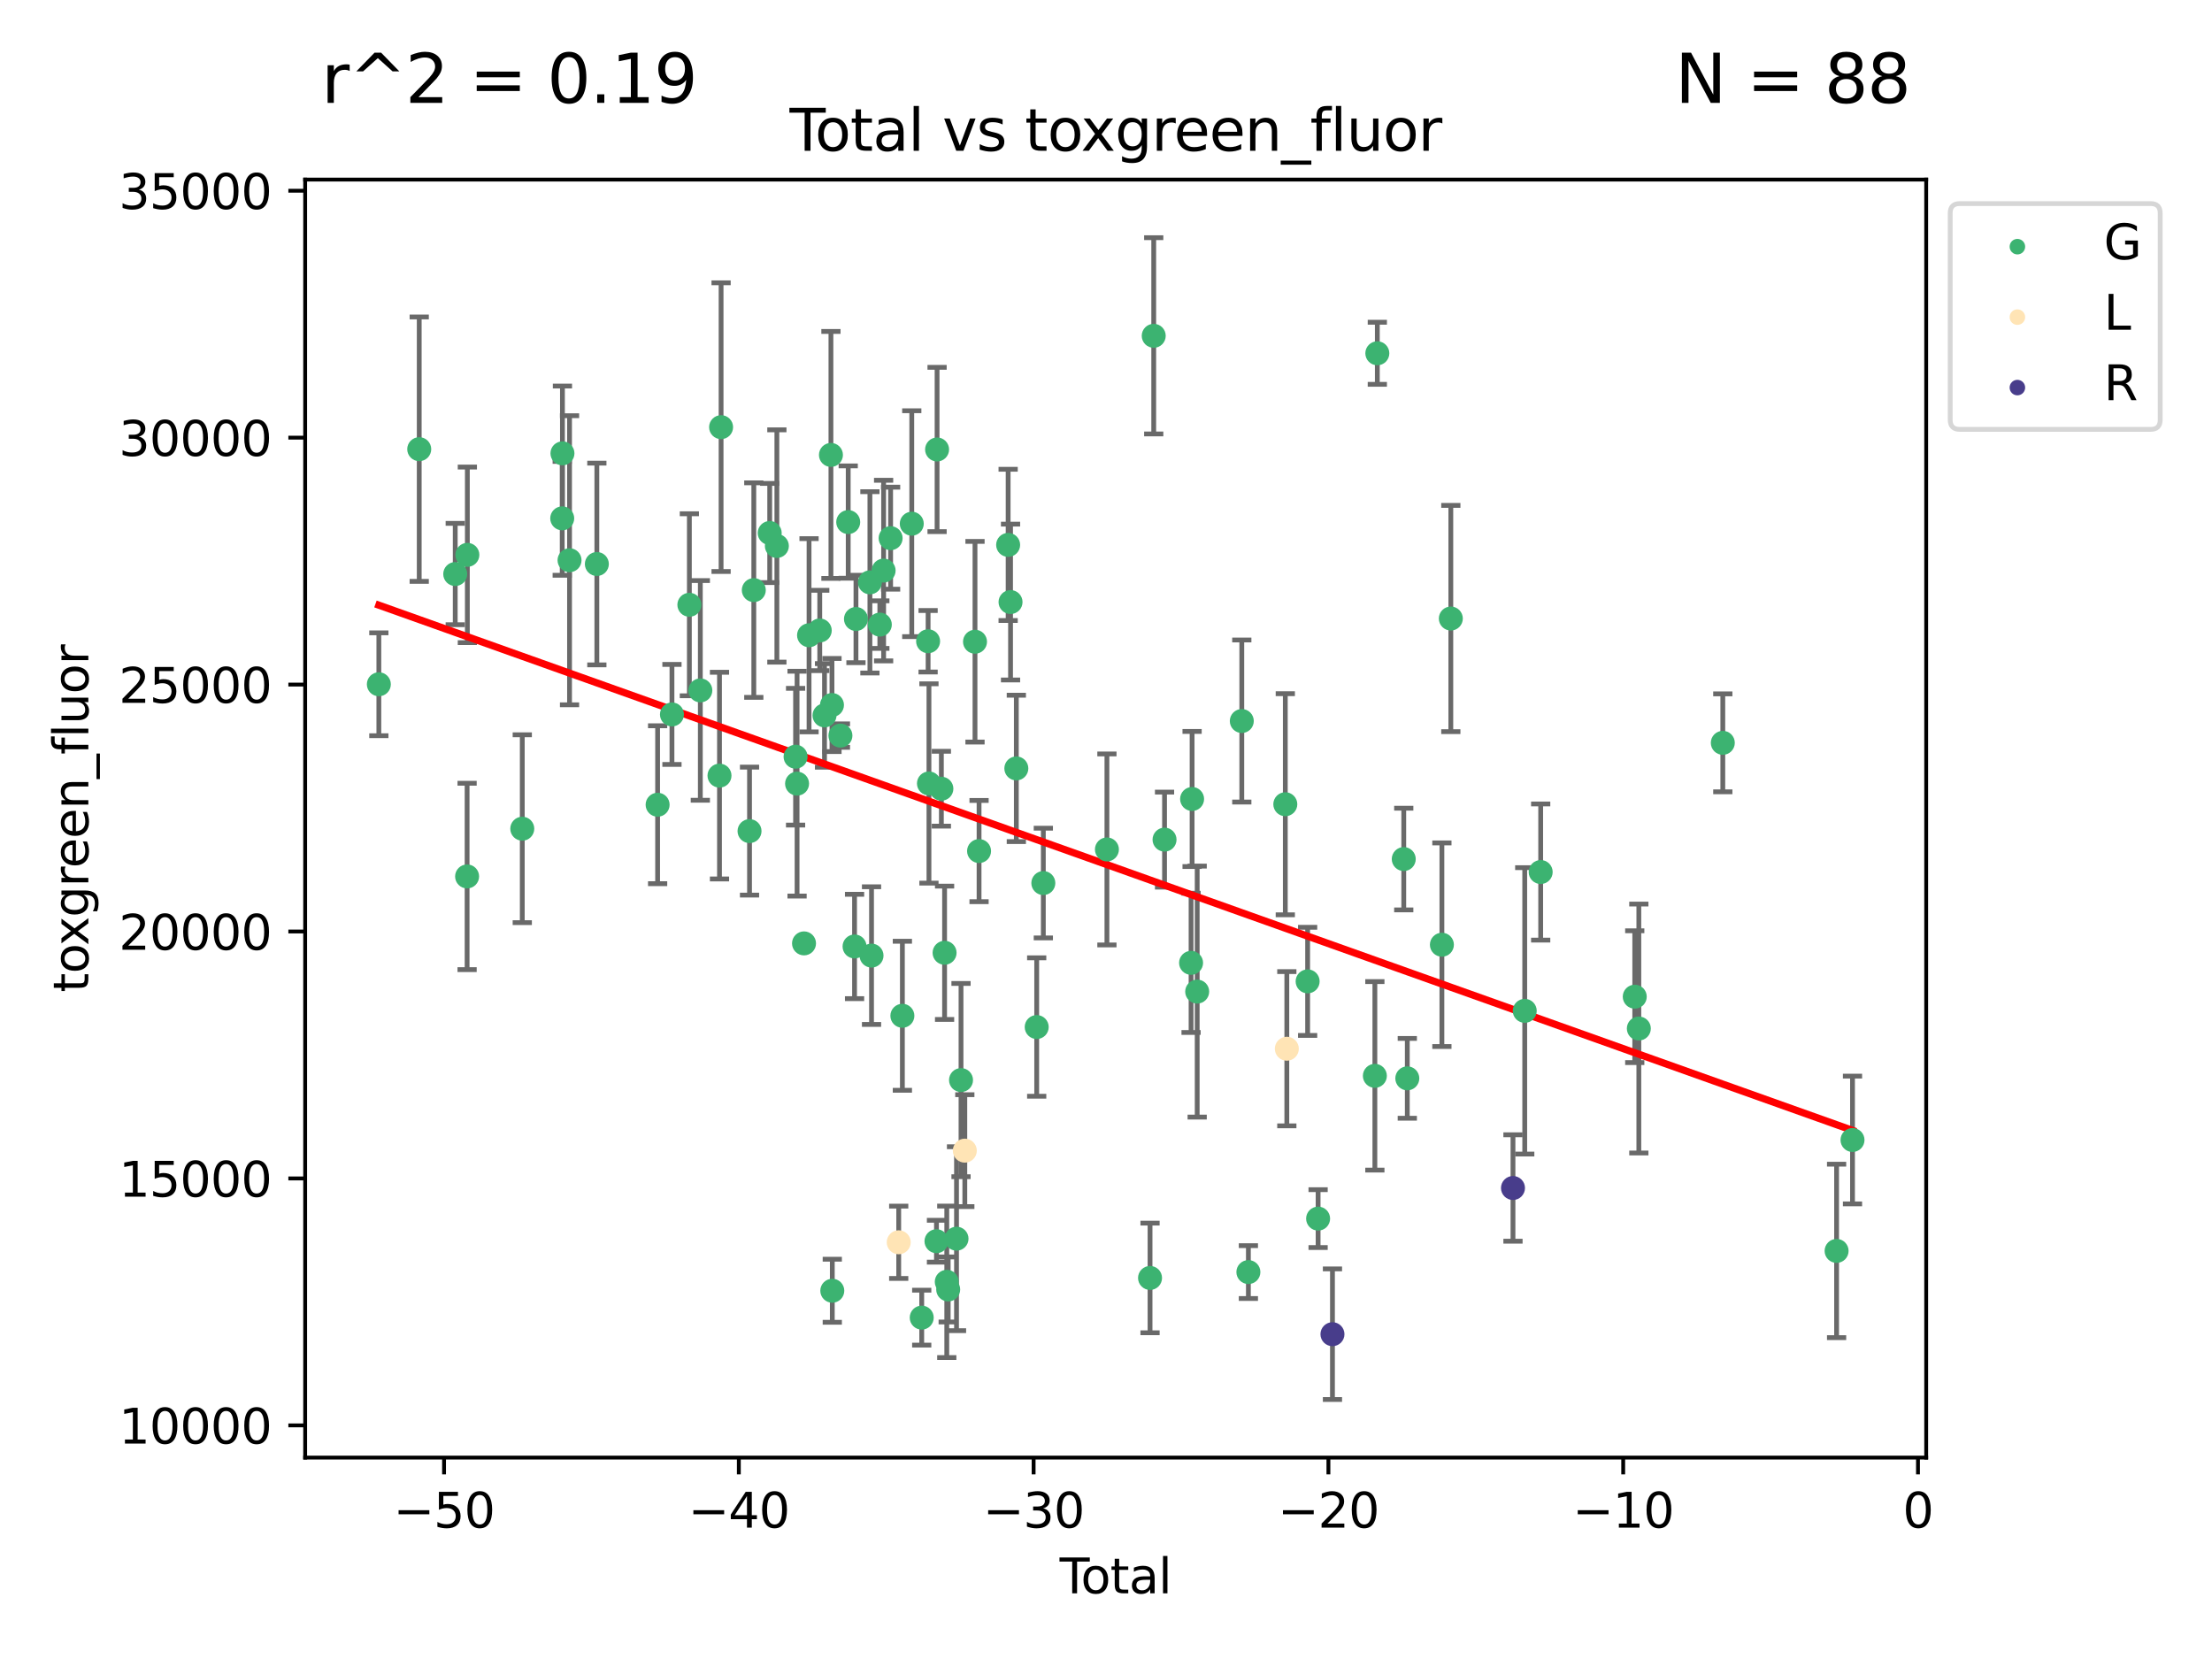 <?xml version="1.0" encoding="utf-8" standalone="no"?>
<!DOCTYPE svg PUBLIC "-//W3C//DTD SVG 1.1//EN"
  "http://www.w3.org/Graphics/SVG/1.1/DTD/svg11.dtd">
<svg xmlns:xlink="http://www.w3.org/1999/xlink" width="460.8pt" height="345.6pt" viewBox="0 0 460.8 345.6" xmlns="http://www.w3.org/2000/svg" version="1.1">
 <defs>
  <style type="text/css">*{stroke-linejoin: round; stroke-linecap: butt}</style>
 </defs>
 <g id="figure_1">
  <g id="patch_1">
   <path d="M 0 345.6 
L 460.8 345.6 
L 460.8 0 
L 0 0 
z
" style="fill: #ffffff"/>
  </g>
  <g id="axes_1">
   <g id="patch_2">
    <path d="M 63.571 303.64 
L 401.26 303.64 
L 401.26 37.411 
L 63.571 37.411 
z
" style="fill: #ffffff"/>
   </g>
   <g id="PathCollection_1">
    <defs>
     <path id="ma7276ff2c5" d="M 0 1.118 
C 0.297 1.118 0.581 1 0.791 0.791 
C 1 0.581 1.118 0.297 1.118 0 
C 1.118 -0.297 1 -0.581 0.791 -0.791 
C 0.581 -1 0.297 -1.118 0 -1.118 
C -0.297 -1.118 -0.581 -1 -0.791 -0.791 
C -1 -0.581 -1.118 -0.297 -1.118 0 
C -1.118 0.297 -1 0.581 -0.791 0.791 
C -0.581 1 -0.297 1.118 0 1.118 
z
" style="stroke: #3cb371"/>
    </defs>
    <g clip-path="url(#pc1eef0280f)">
     <use xlink:href="#ma7276ff2c5" x="78.921" y="142.545" style="fill: #3cb371; stroke: #3cb371"/>
     <use xlink:href="#ma7276ff2c5" x="87.333" y="93.571" style="fill: #3cb371; stroke: #3cb371"/>
     <use xlink:href="#ma7276ff2c5" x="94.833" y="119.581" style="fill: #3cb371; stroke: #3cb371"/>
     <use xlink:href="#ma7276ff2c5" x="97.306" y="182.577" style="fill: #3cb371; stroke: #3cb371"/>
     <use xlink:href="#ma7276ff2c5" x="97.36" y="115.586" style="fill: #3cb371; stroke: #3cb371"/>
     <use xlink:href="#ma7276ff2c5" x="108.799" y="172.635" style="fill: #3cb371; stroke: #3cb371"/>
     <use xlink:href="#ma7276ff2c5" x="117.12" y="107.983" style="fill: #3cb371; stroke: #3cb371"/>
     <use xlink:href="#ma7276ff2c5" x="117.168" y="94.439" style="fill: #3cb371; stroke: #3cb371"/>
     <use xlink:href="#ma7276ff2c5" x="118.645" y="116.708" style="fill: #3cb371; stroke: #3cb371"/>
     <use xlink:href="#ma7276ff2c5" x="124.335" y="117.493" style="fill: #3cb371; stroke: #3cb371"/>
     <use xlink:href="#ma7276ff2c5" x="136.994" y="167.64" style="fill: #3cb371; stroke: #3cb371"/>
     <use xlink:href="#ma7276ff2c5" x="139.981" y="148.831" style="fill: #3cb371; stroke: #3cb371"/>
     <use xlink:href="#ma7276ff2c5" x="143.608" y="125.987" style="fill: #3cb371; stroke: #3cb371"/>
     <use xlink:href="#ma7276ff2c5" x="145.892" y="143.824" style="fill: #3cb371; stroke: #3cb371"/>
     <use xlink:href="#ma7276ff2c5" x="149.884" y="161.575" style="fill: #3cb371; stroke: #3cb371"/>
     <use xlink:href="#ma7276ff2c5" x="150.216" y="88.985" style="fill: #3cb371; stroke: #3cb371"/>
     <use xlink:href="#ma7276ff2c5" x="156.141" y="173.135" style="fill: #3cb371; stroke: #3cb371"/>
     <use xlink:href="#ma7276ff2c5" x="157.03" y="122.93" style="fill: #3cb371; stroke: #3cb371"/>
     <use xlink:href="#ma7276ff2c5" x="160.344" y="111.033" style="fill: #3cb371; stroke: #3cb371"/>
     <use xlink:href="#ma7276ff2c5" x="161.836" y="113.737" style="fill: #3cb371; stroke: #3cb371"/>
     <use xlink:href="#ma7276ff2c5" x="165.734" y="157.634" style="fill: #3cb371; stroke: #3cb371"/>
     <use xlink:href="#ma7276ff2c5" x="166.045" y="163.249" style="fill: #3cb371; stroke: #3cb371"/>
     <use xlink:href="#ma7276ff2c5" x="167.492" y="196.525" style="fill: #3cb371; stroke: #3cb371"/>
     <use xlink:href="#ma7276ff2c5" x="168.539" y="132.337" style="fill: #3cb371; stroke: #3cb371"/>
     <use xlink:href="#ma7276ff2c5" x="170.77" y="131.339" style="fill: #3cb371; stroke: #3cb371"/>
     <use xlink:href="#ma7276ff2c5" x="171.762" y="149.032" style="fill: #3cb371; stroke: #3cb371"/>
     <use xlink:href="#ma7276ff2c5" x="173.099" y="94.768" style="fill: #3cb371; stroke: #3cb371"/>
     <use xlink:href="#ma7276ff2c5" x="173.315" y="146.867" style="fill: #3cb371; stroke: #3cb371"/>
     <use xlink:href="#ma7276ff2c5" x="173.382" y="268.884" style="fill: #3cb371; stroke: #3cb371"/>
     <use xlink:href="#ma7276ff2c5" x="175.076" y="153.236" style="fill: #3cb371; stroke: #3cb371"/>
     <use xlink:href="#ma7276ff2c5" x="176.699" y="108.758" style="fill: #3cb371; stroke: #3cb371"/>
     <use xlink:href="#ma7276ff2c5" x="178.02" y="197.166" style="fill: #3cb371; stroke: #3cb371"/>
     <use xlink:href="#ma7276ff2c5" x="178.313" y="128.945" style="fill: #3cb371; stroke: #3cb371"/>
     <use xlink:href="#ma7276ff2c5" x="181.219" y="121.314" style="fill: #3cb371; stroke: #3cb371"/>
     <use xlink:href="#ma7276ff2c5" x="181.555" y="199.067" style="fill: #3cb371; stroke: #3cb371"/>
     <use xlink:href="#ma7276ff2c5" x="183.285" y="130.116" style="fill: #3cb371; stroke: #3cb371"/>
     <use xlink:href="#ma7276ff2c5" x="184.073" y="118.861" style="fill: #3cb371; stroke: #3cb371"/>
     <use xlink:href="#ma7276ff2c5" x="185.532" y="112.111" style="fill: #3cb371; stroke: #3cb371"/>
     <use xlink:href="#ma7276ff2c5" x="187.982" y="211.605" style="fill: #3cb371; stroke: #3cb371"/>
     <use xlink:href="#ma7276ff2c5" x="189.939" y="109.095" style="fill: #3cb371; stroke: #3cb371"/>
     <use xlink:href="#ma7276ff2c5" x="192.012" y="274.485" style="fill: #3cb371; stroke: #3cb371"/>
     <use xlink:href="#ma7276ff2c5" x="193.341" y="133.584" style="fill: #3cb371; stroke: #3cb371"/>
     <use xlink:href="#ma7276ff2c5" x="193.518" y="163.209" style="fill: #3cb371; stroke: #3cb371"/>
     <use xlink:href="#ma7276ff2c5" x="195.085" y="258.565" style="fill: #3cb371; stroke: #3cb371"/>
     <use xlink:href="#ma7276ff2c5" x="195.211" y="93.634" style="fill: #3cb371; stroke: #3cb371"/>
     <use xlink:href="#ma7276ff2c5" x="196.106" y="164.303" style="fill: #3cb371; stroke: #3cb371"/>
     <use xlink:href="#ma7276ff2c5" x="196.774" y="198.481" style="fill: #3cb371; stroke: #3cb371"/>
     <use xlink:href="#ma7276ff2c5" x="197.23" y="267.026" style="fill: #3cb371; stroke: #3cb371"/>
     <use xlink:href="#ma7276ff2c5" x="197.526" y="268.618" style="fill: #3cb371; stroke: #3cb371"/>
     <use xlink:href="#ma7276ff2c5" x="199.261" y="258.041" style="fill: #3cb371; stroke: #3cb371"/>
     <use xlink:href="#ma7276ff2c5" x="200.198" y="224.999" style="fill: #3cb371; stroke: #3cb371"/>
     <use xlink:href="#ma7276ff2c5" x="203.112" y="133.683" style="fill: #3cb371; stroke: #3cb371"/>
     <use xlink:href="#ma7276ff2c5" x="203.957" y="177.291" style="fill: #3cb371; stroke: #3cb371"/>
     <use xlink:href="#ma7276ff2c5" x="210.014" y="113.511" style="fill: #3cb371; stroke: #3cb371"/>
     <use xlink:href="#ma7276ff2c5" x="210.514" y="125.418" style="fill: #3cb371; stroke: #3cb371"/>
     <use xlink:href="#ma7276ff2c5" x="211.721" y="160.075" style="fill: #3cb371; stroke: #3cb371"/>
     <use xlink:href="#ma7276ff2c5" x="215.964" y="213.952" style="fill: #3cb371; stroke: #3cb371"/>
     <use xlink:href="#ma7276ff2c5" x="217.345" y="183.958" style="fill: #3cb371; stroke: #3cb371"/>
     <use xlink:href="#ma7276ff2c5" x="230.591" y="176.953" style="fill: #3cb371; stroke: #3cb371"/>
     <use xlink:href="#ma7276ff2c5" x="239.574" y="266.22" style="fill: #3cb371; stroke: #3cb371"/>
     <use xlink:href="#ma7276ff2c5" x="240.342" y="69.956" style="fill: #3cb371; stroke: #3cb371"/>
     <use xlink:href="#ma7276ff2c5" x="242.595" y="174.907" style="fill: #3cb371; stroke: #3cb371"/>
     <use xlink:href="#ma7276ff2c5" x="248.122" y="200.578" style="fill: #3cb371; stroke: #3cb371"/>
     <use xlink:href="#ma7276ff2c5" x="248.335" y="166.444" style="fill: #3cb371; stroke: #3cb371"/>
     <use xlink:href="#ma7276ff2c5" x="249.397" y="206.567" style="fill: #3cb371; stroke: #3cb371"/>
     <use xlink:href="#ma7276ff2c5" x="258.689" y="150.202" style="fill: #3cb371; stroke: #3cb371"/>
     <use xlink:href="#ma7276ff2c5" x="260.061" y="264.995" style="fill: #3cb371; stroke: #3cb371"/>
     <use xlink:href="#ma7276ff2c5" x="267.753" y="167.537" style="fill: #3cb371; stroke: #3cb371"/>
     <use xlink:href="#ma7276ff2c5" x="272.404" y="204.437" style="fill: #3cb371; stroke: #3cb371"/>
     <use xlink:href="#ma7276ff2c5" x="274.586" y="253.86" style="fill: #3cb371; stroke: #3cb371"/>
     <use xlink:href="#ma7276ff2c5" x="286.41" y="224.117" style="fill: #3cb371; stroke: #3cb371"/>
     <use xlink:href="#ma7276ff2c5" x="286.923" y="73.596" style="fill: #3cb371; stroke: #3cb371"/>
     <use xlink:href="#ma7276ff2c5" x="292.428" y="178.958" style="fill: #3cb371; stroke: #3cb371"/>
     <use xlink:href="#ma7276ff2c5" x="293.167" y="224.64" style="fill: #3cb371; stroke: #3cb371"/>
     <use xlink:href="#ma7276ff2c5" x="300.374" y="196.802" style="fill: #3cb371; stroke: #3cb371"/>
     <use xlink:href="#ma7276ff2c5" x="302.234" y="128.85" style="fill: #3cb371; stroke: #3cb371"/>
     <use xlink:href="#ma7276ff2c5" x="317.631" y="210.577" style="fill: #3cb371; stroke: #3cb371"/>
     <use xlink:href="#ma7276ff2c5" x="320.952" y="181.659" style="fill: #3cb371; stroke: #3cb371"/>
     <use xlink:href="#ma7276ff2c5" x="340.549" y="207.627" style="fill: #3cb371; stroke: #3cb371"/>
     <use xlink:href="#ma7276ff2c5" x="341.4" y="214.258" style="fill: #3cb371; stroke: #3cb371"/>
     <use xlink:href="#ma7276ff2c5" x="358.892" y="154.746" style="fill: #3cb371; stroke: #3cb371"/>
     <use xlink:href="#ma7276ff2c5" x="382.596" y="260.587" style="fill: #3cb371; stroke: #3cb371"/>
     <use xlink:href="#ma7276ff2c5" x="385.911" y="237.481" style="fill: #3cb371; stroke: #3cb371"/>
    </g>
   </g>
   <g id="PathCollection_2">
    <defs>
     <path id="m1b134bdd38" d="M 0 1.118 
C 0.297 1.118 0.581 1 0.791 0.791 
C 1 0.581 1.118 0.297 1.118 0 
C 1.118 -0.297 1 -0.581 0.791 -0.791 
C 0.581 -1 0.297 -1.118 0 -1.118 
C -0.297 -1.118 -0.581 -1 -0.791 -0.791 
C -1 -0.581 -1.118 -0.297 -1.118 0 
C -1.118 0.297 -1 0.581 -0.791 0.791 
C -0.581 1 -0.297 1.118 0 1.118 
z
" style="stroke: #ffe4b5"/>
    </defs>
    <g clip-path="url(#pc1eef0280f)">
     <use xlink:href="#m1b134bdd38" x="187.219" y="258.789" style="fill: #ffe4b5; stroke: #ffe4b5"/>
     <use xlink:href="#m1b134bdd38" x="200.989" y="239.702" style="fill: #ffe4b5; stroke: #ffe4b5"/>
     <use xlink:href="#m1b134bdd38" x="268.069" y="218.471" style="fill: #ffe4b5; stroke: #ffe4b5"/>
    </g>
   </g>
   <g id="PathCollection_3">
    <defs>
     <path id="m403948a881" d="M 0 1.118 
C 0.297 1.118 0.581 1 0.791 0.791 
C 1 0.581 1.118 0.297 1.118 0 
C 1.118 -0.297 1 -0.581 0.791 -0.791 
C 0.581 -1 0.297 -1.118 0 -1.118 
C -0.297 -1.118 -0.581 -1 -0.791 -0.791 
C -1 -0.581 -1.118 -0.297 -1.118 0 
C -1.118 0.297 -1 0.581 -0.791 0.791 
C -0.581 1 -0.297 1.118 0 1.118 
z
" style="stroke: #483d8b"/>
    </defs>
    <g clip-path="url(#pc1eef0280f)">
     <use xlink:href="#m403948a881" x="277.575" y="277.937" style="fill: #483d8b; stroke: #483d8b"/>
     <use xlink:href="#m403948a881" x="315.182" y="247.481" style="fill: #483d8b; stroke: #483d8b"/>
    </g>
   </g>
   <g id="matplotlib.axis_1">
    <g id="xtick_1">
     <g id="line2d_1">
      <defs>
       <path id="mba613046b5" d="M 0 0 
L 0 3.5 
" style="stroke: #000000; stroke-width: 0.8"/>
      </defs>
      <g>
       <use xlink:href="#mba613046b5" x="92.502" y="303.64" style="stroke: #000000; stroke-width: 0.8"/>
      </g>
     </g>
     <g id="text_1">
      <!-- −50 -->
      <g transform="translate(81.949 318.238)scale(0.1 -0.1)">
       <defs>
        <path id="DejaVuSans-2212" d="M 678 2272 
L 4684 2272 
L 4684 1741 
L 678 1741 
L 678 2272 
z
" transform="scale(0.016)"/>
        <path id="DejaVuSans-35" d="M 691 4666 
L 3169 4666 
L 3169 4134 
L 1269 4134 
L 1269 2991 
Q 1406 3038 1543 3061 
Q 1681 3084 1819 3084 
Q 2600 3084 3056 2656 
Q 3513 2228 3513 1497 
Q 3513 744 3044 326 
Q 2575 -91 1722 -91 
Q 1428 -91 1123 -41 
Q 819 9 494 109 
L 494 744 
Q 775 591 1075 516 
Q 1375 441 1709 441 
Q 2250 441 2565 725 
Q 2881 1009 2881 1497 
Q 2881 1984 2565 2268 
Q 2250 2553 1709 2553 
Q 1456 2553 1204 2497 
Q 953 2441 691 2322 
L 691 4666 
z
" transform="scale(0.016)"/>
        <path id="DejaVuSans-30" d="M 2034 4250 
Q 1547 4250 1301 3770 
Q 1056 3291 1056 2328 
Q 1056 1369 1301 889 
Q 1547 409 2034 409 
Q 2525 409 2770 889 
Q 3016 1369 3016 2328 
Q 3016 3291 2770 3770 
Q 2525 4250 2034 4250 
z
M 2034 4750 
Q 2819 4750 3233 4129 
Q 3647 3509 3647 2328 
Q 3647 1150 3233 529 
Q 2819 -91 2034 -91 
Q 1250 -91 836 529 
Q 422 1150 422 2328 
Q 422 3509 836 4129 
Q 1250 4750 2034 4750 
z
" transform="scale(0.016)"/>
       </defs>
       <use xlink:href="#DejaVuSans-2212"/>
       <use xlink:href="#DejaVuSans-35" x="83.789"/>
       <use xlink:href="#DejaVuSans-30" x="147.412"/>
      </g>
     </g>
    </g>
    <g id="xtick_2">
     <g id="line2d_2">
      <g>
       <use xlink:href="#mba613046b5" x="153.912" y="303.64" style="stroke: #000000; stroke-width: 0.8"/>
      </g>
     </g>
     <g id="text_2">
      <!-- −40 -->
      <g transform="translate(143.359 318.238)scale(0.1 -0.1)">
       <defs>
        <path id="DejaVuSans-34" d="M 2419 4116 
L 825 1625 
L 2419 1625 
L 2419 4116 
z
M 2253 4666 
L 3047 4666 
L 3047 1625 
L 3713 1625 
L 3713 1100 
L 3047 1100 
L 3047 0 
L 2419 0 
L 2419 1100 
L 313 1100 
L 313 1709 
L 2253 4666 
z
" transform="scale(0.016)"/>
       </defs>
       <use xlink:href="#DejaVuSans-2212"/>
       <use xlink:href="#DejaVuSans-34" x="83.789"/>
       <use xlink:href="#DejaVuSans-30" x="147.412"/>
      </g>
     </g>
    </g>
    <g id="xtick_3">
     <g id="line2d_3">
      <g>
       <use xlink:href="#mba613046b5" x="215.322" y="303.64" style="stroke: #000000; stroke-width: 0.8"/>
      </g>
     </g>
     <g id="text_3">
      <!-- −30 -->
      <g transform="translate(204.77 318.238)scale(0.1 -0.1)">
       <defs>
        <path id="DejaVuSans-33" d="M 2597 2516 
Q 3050 2419 3304 2112 
Q 3559 1806 3559 1356 
Q 3559 666 3084 287 
Q 2609 -91 1734 -91 
Q 1441 -91 1130 -33 
Q 819 25 488 141 
L 488 750 
Q 750 597 1062 519 
Q 1375 441 1716 441 
Q 2309 441 2620 675 
Q 2931 909 2931 1356 
Q 2931 1769 2642 2001 
Q 2353 2234 1838 2234 
L 1294 2234 
L 1294 2753 
L 1863 2753 
Q 2328 2753 2575 2939 
Q 2822 3125 2822 3475 
Q 2822 3834 2567 4026 
Q 2313 4219 1838 4219 
Q 1578 4219 1281 4162 
Q 984 4106 628 3988 
L 628 4550 
Q 988 4650 1302 4700 
Q 1616 4750 1894 4750 
Q 2613 4750 3031 4423 
Q 3450 4097 3450 3541 
Q 3450 3153 3228 2886 
Q 3006 2619 2597 2516 
z
" transform="scale(0.016)"/>
       </defs>
       <use xlink:href="#DejaVuSans-2212"/>
       <use xlink:href="#DejaVuSans-33" x="83.789"/>
       <use xlink:href="#DejaVuSans-30" x="147.412"/>
      </g>
     </g>
    </g>
    <g id="xtick_4">
     <g id="line2d_4">
      <g>
       <use xlink:href="#mba613046b5" x="276.732" y="303.64" style="stroke: #000000; stroke-width: 0.8"/>
      </g>
     </g>
     <g id="text_4">
      <!-- −20 -->
      <g transform="translate(266.18 318.238)scale(0.1 -0.1)">
       <defs>
        <path id="DejaVuSans-32" d="M 1228 531 
L 3431 531 
L 3431 0 
L 469 0 
L 469 531 
Q 828 903 1448 1529 
Q 2069 2156 2228 2338 
Q 2531 2678 2651 2914 
Q 2772 3150 2772 3378 
Q 2772 3750 2511 3984 
Q 2250 4219 1831 4219 
Q 1534 4219 1204 4116 
Q 875 4013 500 3803 
L 500 4441 
Q 881 4594 1212 4672 
Q 1544 4750 1819 4750 
Q 2544 4750 2975 4387 
Q 3406 4025 3406 3419 
Q 3406 3131 3298 2873 
Q 3191 2616 2906 2266 
Q 2828 2175 2409 1742 
Q 1991 1309 1228 531 
z
" transform="scale(0.016)"/>
       </defs>
       <use xlink:href="#DejaVuSans-2212"/>
       <use xlink:href="#DejaVuSans-32" x="83.789"/>
       <use xlink:href="#DejaVuSans-30" x="147.412"/>
      </g>
     </g>
    </g>
    <g id="xtick_5">
     <g id="line2d_5">
      <g>
       <use xlink:href="#mba613046b5" x="338.142" y="303.64" style="stroke: #000000; stroke-width: 0.8"/>
      </g>
     </g>
     <g id="text_5">
      <!-- −10 -->
      <g transform="translate(327.59 318.238)scale(0.1 -0.1)">
       <defs>
        <path id="DejaVuSans-31" d="M 794 531 
L 1825 531 
L 1825 4091 
L 703 3866 
L 703 4441 
L 1819 4666 
L 2450 4666 
L 2450 531 
L 3481 531 
L 3481 0 
L 794 0 
L 794 531 
z
" transform="scale(0.016)"/>
       </defs>
       <use xlink:href="#DejaVuSans-2212"/>
       <use xlink:href="#DejaVuSans-31" x="83.789"/>
       <use xlink:href="#DejaVuSans-30" x="147.412"/>
      </g>
     </g>
    </g>
    <g id="xtick_6">
     <g id="line2d_6">
      <g>
       <use xlink:href="#mba613046b5" x="399.552" y="303.64" style="stroke: #000000; stroke-width: 0.8"/>
      </g>
     </g>
     <g id="text_6">
      <!-- 0 -->
      <g transform="translate(396.371 318.238)scale(0.1 -0.1)">
       <use xlink:href="#DejaVuSans-30"/>
      </g>
     </g>
    </g>
    <g id="text_7">
     <!-- Total -->
     <g transform="translate(220.739 331.917)scale(0.1 -0.1)">
      <defs>
       <path id="DejaVuSans-54" d="M -19 4666 
L 3928 4666 
L 3928 4134 
L 2272 4134 
L 2272 0 
L 1638 0 
L 1638 4134 
L -19 4134 
L -19 4666 
z
" transform="scale(0.016)"/>
       <path id="DejaVuSans-6f" d="M 1959 3097 
Q 1497 3097 1228 2736 
Q 959 2375 959 1747 
Q 959 1119 1226 758 
Q 1494 397 1959 397 
Q 2419 397 2687 759 
Q 2956 1122 2956 1747 
Q 2956 2369 2687 2733 
Q 2419 3097 1959 3097 
z
M 1959 3584 
Q 2709 3584 3137 3096 
Q 3566 2609 3566 1747 
Q 3566 888 3137 398 
Q 2709 -91 1959 -91 
Q 1206 -91 779 398 
Q 353 888 353 1747 
Q 353 2609 779 3096 
Q 1206 3584 1959 3584 
z
" transform="scale(0.016)"/>
       <path id="DejaVuSans-74" d="M 1172 4494 
L 1172 3500 
L 2356 3500 
L 2356 3053 
L 1172 3053 
L 1172 1153 
Q 1172 725 1289 603 
Q 1406 481 1766 481 
L 2356 481 
L 2356 0 
L 1766 0 
Q 1100 0 847 248 
Q 594 497 594 1153 
L 594 3053 
L 172 3053 
L 172 3500 
L 594 3500 
L 594 4494 
L 1172 4494 
z
" transform="scale(0.016)"/>
       <path id="DejaVuSans-61" d="M 2194 1759 
Q 1497 1759 1228 1600 
Q 959 1441 959 1056 
Q 959 750 1161 570 
Q 1363 391 1709 391 
Q 2188 391 2477 730 
Q 2766 1069 2766 1631 
L 2766 1759 
L 2194 1759 
z
M 3341 1997 
L 3341 0 
L 2766 0 
L 2766 531 
Q 2569 213 2275 61 
Q 1981 -91 1556 -91 
Q 1019 -91 701 211 
Q 384 513 384 1019 
Q 384 1609 779 1909 
Q 1175 2209 1959 2209 
L 2766 2209 
L 2766 2266 
Q 2766 2663 2505 2880 
Q 2244 3097 1772 3097 
Q 1472 3097 1187 3025 
Q 903 2953 641 2809 
L 641 3341 
Q 956 3463 1253 3523 
Q 1550 3584 1831 3584 
Q 2591 3584 2966 3190 
Q 3341 2797 3341 1997 
z
" transform="scale(0.016)"/>
       <path id="DejaVuSans-6c" d="M 603 4863 
L 1178 4863 
L 1178 0 
L 603 0 
L 603 4863 
z
" transform="scale(0.016)"/>
      </defs>
      <use xlink:href="#DejaVuSans-54"/>
      <use xlink:href="#DejaVuSans-6f" x="44.084"/>
      <use xlink:href="#DejaVuSans-74" x="105.266"/>
      <use xlink:href="#DejaVuSans-61" x="144.475"/>
      <use xlink:href="#DejaVuSans-6c" x="205.754"/>
     </g>
    </g>
   </g>
   <g id="matplotlib.axis_2">
    <g id="ytick_1">
     <g id="line2d_7">
      <defs>
       <path id="m4a855c0d41" d="M 0 0 
L -3.5 0 
" style="stroke: #000000; stroke-width: 0.8"/>
      </defs>
      <g>
       <use xlink:href="#m4a855c0d41" x="63.571" y="296.929" style="stroke: #000000; stroke-width: 0.8"/>
      </g>
     </g>
     <g id="text_8">
      <!-- 10000 -->
      <g transform="translate(24.759 300.728)scale(0.1 -0.1)">
       <use xlink:href="#DejaVuSans-31"/>
       <use xlink:href="#DejaVuSans-30" x="63.623"/>
       <use xlink:href="#DejaVuSans-30" x="127.246"/>
       <use xlink:href="#DejaVuSans-30" x="190.869"/>
       <use xlink:href="#DejaVuSans-30" x="254.492"/>
      </g>
     </g>
    </g>
    <g id="ytick_2">
     <g id="line2d_8">
      <g>
       <use xlink:href="#m4a855c0d41" x="63.571" y="245.49" style="stroke: #000000; stroke-width: 0.8"/>
      </g>
     </g>
     <g id="text_9">
      <!-- 15000 -->
      <g transform="translate(24.759 249.289)scale(0.1 -0.1)">
       <use xlink:href="#DejaVuSans-31"/>
       <use xlink:href="#DejaVuSans-35" x="63.623"/>
       <use xlink:href="#DejaVuSans-30" x="127.246"/>
       <use xlink:href="#DejaVuSans-30" x="190.869"/>
       <use xlink:href="#DejaVuSans-30" x="254.492"/>
      </g>
     </g>
    </g>
    <g id="ytick_3">
     <g id="line2d_9">
      <g>
       <use xlink:href="#m4a855c0d41" x="63.571" y="194.051" style="stroke: #000000; stroke-width: 0.8"/>
      </g>
     </g>
     <g id="text_10">
      <!-- 20000 -->
      <g transform="translate(24.759 197.85)scale(0.1 -0.1)">
       <use xlink:href="#DejaVuSans-32"/>
       <use xlink:href="#DejaVuSans-30" x="63.623"/>
       <use xlink:href="#DejaVuSans-30" x="127.246"/>
       <use xlink:href="#DejaVuSans-30" x="190.869"/>
       <use xlink:href="#DejaVuSans-30" x="254.492"/>
      </g>
     </g>
    </g>
    <g id="ytick_4">
     <g id="line2d_10">
      <g>
       <use xlink:href="#m4a855c0d41" x="63.571" y="142.612" style="stroke: #000000; stroke-width: 0.8"/>
      </g>
     </g>
     <g id="text_11">
      <!-- 25000 -->
      <g transform="translate(24.759 146.411)scale(0.1 -0.1)">
       <use xlink:href="#DejaVuSans-32"/>
       <use xlink:href="#DejaVuSans-35" x="63.623"/>
       <use xlink:href="#DejaVuSans-30" x="127.246"/>
       <use xlink:href="#DejaVuSans-30" x="190.869"/>
       <use xlink:href="#DejaVuSans-30" x="254.492"/>
      </g>
     </g>
    </g>
    <g id="ytick_5">
     <g id="line2d_11">
      <g>
       <use xlink:href="#m4a855c0d41" x="63.571" y="91.172" style="stroke: #000000; stroke-width: 0.8"/>
      </g>
     </g>
     <g id="text_12">
      <!-- 30000 -->
      <g transform="translate(24.759 94.972)scale(0.1 -0.1)">
       <use xlink:href="#DejaVuSans-33"/>
       <use xlink:href="#DejaVuSans-30" x="63.623"/>
       <use xlink:href="#DejaVuSans-30" x="127.246"/>
       <use xlink:href="#DejaVuSans-30" x="190.869"/>
       <use xlink:href="#DejaVuSans-30" x="254.492"/>
      </g>
     </g>
    </g>
    <g id="ytick_6">
     <g id="line2d_12">
      <g>
       <use xlink:href="#m4a855c0d41" x="63.571" y="39.733" style="stroke: #000000; stroke-width: 0.8"/>
      </g>
     </g>
     <g id="text_13">
      <!-- 35000 -->
      <g transform="translate(24.759 43.533)scale(0.1 -0.1)">
       <use xlink:href="#DejaVuSans-33"/>
       <use xlink:href="#DejaVuSans-35" x="63.623"/>
       <use xlink:href="#DejaVuSans-30" x="127.246"/>
       <use xlink:href="#DejaVuSans-30" x="190.869"/>
       <use xlink:href="#DejaVuSans-30" x="254.492"/>
      </g>
     </g>
    </g>
    <g id="text_14">
     <!-- toxgreen_fluor -->
     <g transform="translate(18.401 206.72)rotate(-90)scale(0.1 -0.1)">
      <defs>
       <path id="DejaVuSans-78" d="M 3513 3500 
L 2247 1797 
L 3578 0 
L 2900 0 
L 1881 1375 
L 863 0 
L 184 0 
L 1544 1831 
L 300 3500 
L 978 3500 
L 1906 2253 
L 2834 3500 
L 3513 3500 
z
" transform="scale(0.016)"/>
       <path id="DejaVuSans-67" d="M 2906 1791 
Q 2906 2416 2648 2759 
Q 2391 3103 1925 3103 
Q 1463 3103 1205 2759 
Q 947 2416 947 1791 
Q 947 1169 1205 825 
Q 1463 481 1925 481 
Q 2391 481 2648 825 
Q 2906 1169 2906 1791 
z
M 3481 434 
Q 3481 -459 3084 -895 
Q 2688 -1331 1869 -1331 
Q 1566 -1331 1297 -1286 
Q 1028 -1241 775 -1147 
L 775 -588 
Q 1028 -725 1275 -790 
Q 1522 -856 1778 -856 
Q 2344 -856 2625 -561 
Q 2906 -266 2906 331 
L 2906 616 
Q 2728 306 2450 153 
Q 2172 0 1784 0 
Q 1141 0 747 490 
Q 353 981 353 1791 
Q 353 2603 747 3093 
Q 1141 3584 1784 3584 
Q 2172 3584 2450 3431 
Q 2728 3278 2906 2969 
L 2906 3500 
L 3481 3500 
L 3481 434 
z
" transform="scale(0.016)"/>
       <path id="DejaVuSans-72" d="M 2631 2963 
Q 2534 3019 2420 3045 
Q 2306 3072 2169 3072 
Q 1681 3072 1420 2755 
Q 1159 2438 1159 1844 
L 1159 0 
L 581 0 
L 581 3500 
L 1159 3500 
L 1159 2956 
Q 1341 3275 1631 3429 
Q 1922 3584 2338 3584 
Q 2397 3584 2469 3576 
Q 2541 3569 2628 3553 
L 2631 2963 
z
" transform="scale(0.016)"/>
       <path id="DejaVuSans-65" d="M 3597 1894 
L 3597 1613 
L 953 1613 
Q 991 1019 1311 708 
Q 1631 397 2203 397 
Q 2534 397 2845 478 
Q 3156 559 3463 722 
L 3463 178 
Q 3153 47 2828 -22 
Q 2503 -91 2169 -91 
Q 1331 -91 842 396 
Q 353 884 353 1716 
Q 353 2575 817 3079 
Q 1281 3584 2069 3584 
Q 2775 3584 3186 3129 
Q 3597 2675 3597 1894 
z
M 3022 2063 
Q 3016 2534 2758 2815 
Q 2500 3097 2075 3097 
Q 1594 3097 1305 2825 
Q 1016 2553 972 2059 
L 3022 2063 
z
" transform="scale(0.016)"/>
       <path id="DejaVuSans-6e" d="M 3513 2113 
L 3513 0 
L 2938 0 
L 2938 2094 
Q 2938 2591 2744 2837 
Q 2550 3084 2163 3084 
Q 1697 3084 1428 2787 
Q 1159 2491 1159 1978 
L 1159 0 
L 581 0 
L 581 3500 
L 1159 3500 
L 1159 2956 
Q 1366 3272 1645 3428 
Q 1925 3584 2291 3584 
Q 2894 3584 3203 3211 
Q 3513 2838 3513 2113 
z
" transform="scale(0.016)"/>
       <path id="DejaVuSans-5f" d="M 3263 -1063 
L 3263 -1509 
L -63 -1509 
L -63 -1063 
L 3263 -1063 
z
" transform="scale(0.016)"/>
       <path id="DejaVuSans-66" d="M 2375 4863 
L 2375 4384 
L 1825 4384 
Q 1516 4384 1395 4259 
Q 1275 4134 1275 3809 
L 1275 3500 
L 2222 3500 
L 2222 3053 
L 1275 3053 
L 1275 0 
L 697 0 
L 697 3053 
L 147 3053 
L 147 3500 
L 697 3500 
L 697 3744 
Q 697 4328 969 4595 
Q 1241 4863 1831 4863 
L 2375 4863 
z
" transform="scale(0.016)"/>
       <path id="DejaVuSans-75" d="M 544 1381 
L 544 3500 
L 1119 3500 
L 1119 1403 
Q 1119 906 1312 657 
Q 1506 409 1894 409 
Q 2359 409 2629 706 
Q 2900 1003 2900 1516 
L 2900 3500 
L 3475 3500 
L 3475 0 
L 2900 0 
L 2900 538 
Q 2691 219 2414 64 
Q 2138 -91 1772 -91 
Q 1169 -91 856 284 
Q 544 659 544 1381 
z
M 1991 3584 
L 1991 3584 
z
" transform="scale(0.016)"/>
      </defs>
      <use xlink:href="#DejaVuSans-74"/>
      <use xlink:href="#DejaVuSans-6f" x="39.209"/>
      <use xlink:href="#DejaVuSans-78" x="97.266"/>
      <use xlink:href="#DejaVuSans-67" x="156.445"/>
      <use xlink:href="#DejaVuSans-72" x="219.922"/>
      <use xlink:href="#DejaVuSans-65" x="258.785"/>
      <use xlink:href="#DejaVuSans-65" x="320.309"/>
      <use xlink:href="#DejaVuSans-6e" x="381.832"/>
      <use xlink:href="#DejaVuSans-5f" x="445.211"/>
      <use xlink:href="#DejaVuSans-66" x="495.211"/>
      <use xlink:href="#DejaVuSans-6c" x="530.416"/>
      <use xlink:href="#DejaVuSans-75" x="558.199"/>
      <use xlink:href="#DejaVuSans-6f" x="621.578"/>
      <use xlink:href="#DejaVuSans-72" x="682.76"/>
     </g>
    </g>
   </g>
   <g id="LineCollection_1">
    <path d="M 78.921 153.26 
L 78.921 131.831 
" clip-path="url(#pc1eef0280f)" style="fill: none; stroke: #696969"/>
    <path d="M 87.333 121.111 
L 87.333 66.03 
" clip-path="url(#pc1eef0280f)" style="fill: none; stroke: #696969"/>
    <path d="M 94.833 130.138 
L 94.833 109.025 
" clip-path="url(#pc1eef0280f)" style="fill: none; stroke: #696969"/>
    <path d="M 97.306 201.989 
L 97.306 163.166 
" clip-path="url(#pc1eef0280f)" style="fill: none; stroke: #696969"/>
    <path d="M 97.36 133.874 
L 97.36 97.297 
" clip-path="url(#pc1eef0280f)" style="fill: none; stroke: #696969"/>
    <path d="M 108.799 192.199 
L 108.799 153.07 
" clip-path="url(#pc1eef0280f)" style="fill: none; stroke: #696969"/>
    <path d="M 117.12 119.842 
L 117.12 96.125 
" clip-path="url(#pc1eef0280f)" style="fill: none; stroke: #696969"/>
    <path d="M 117.168 108.456 
L 117.168 80.422 
" clip-path="url(#pc1eef0280f)" style="fill: none; stroke: #696969"/>
    <path d="M 118.645 146.82 
L 118.645 86.596 
" clip-path="url(#pc1eef0280f)" style="fill: none; stroke: #696969"/>
    <path d="M 124.335 138.505 
L 124.335 96.48 
" clip-path="url(#pc1eef0280f)" style="fill: none; stroke: #696969"/>
    <path d="M 136.994 184.088 
L 136.994 151.191 
" clip-path="url(#pc1eef0280f)" style="fill: none; stroke: #696969"/>
    <path d="M 139.981 159.25 
L 139.981 138.413 
" clip-path="url(#pc1eef0280f)" style="fill: none; stroke: #696969"/>
    <path d="M 143.608 144.947 
L 143.608 107.028 
" clip-path="url(#pc1eef0280f)" style="fill: none; stroke: #696969"/>
    <path d="M 145.892 166.707 
L 145.892 120.941 
" clip-path="url(#pc1eef0280f)" style="fill: none; stroke: #696969"/>
    <path d="M 149.884 183.105 
L 149.884 140.044 
" clip-path="url(#pc1eef0280f)" style="fill: none; stroke: #696969"/>
    <path d="M 150.216 119.056 
L 150.216 58.915 
" clip-path="url(#pc1eef0280f)" style="fill: none; stroke: #696969"/>
    <path d="M 156.141 186.465 
L 156.141 159.806 
" clip-path="url(#pc1eef0280f)" style="fill: none; stroke: #696969"/>
    <path d="M 157.03 145.274 
L 157.03 100.585 
" clip-path="url(#pc1eef0280f)" style="fill: none; stroke: #696969"/>
    <path d="M 160.344 121.364 
L 160.344 100.703 
" clip-path="url(#pc1eef0280f)" style="fill: none; stroke: #696969"/>
    <path d="M 161.836 137.932 
L 161.836 89.542 
" clip-path="url(#pc1eef0280f)" style="fill: none; stroke: #696969"/>
    <path d="M 165.734 171.876 
L 165.734 143.391 
" clip-path="url(#pc1eef0280f)" style="fill: none; stroke: #696969"/>
    <path d="M 166.045 186.667 
L 166.045 139.832 
" clip-path="url(#pc1eef0280f)" style="fill: none; stroke: #696969"/>
    <path d="M 167.492 197.295 
L 167.492 195.755 
" clip-path="url(#pc1eef0280f)" style="fill: none; stroke: #696969"/>
    <path d="M 168.539 152.466 
L 168.539 112.209 
" clip-path="url(#pc1eef0280f)" style="fill: none; stroke: #696969"/>
    <path d="M 170.77 139.705 
L 170.77 122.972 
" clip-path="url(#pc1eef0280f)" style="fill: none; stroke: #696969"/>
    <path d="M 171.762 159.824 
L 171.762 138.24 
" clip-path="url(#pc1eef0280f)" style="fill: none; stroke: #696969"/>
    <path d="M 173.099 120.49 
L 173.099 69.045 
" clip-path="url(#pc1eef0280f)" style="fill: none; stroke: #696969"/>
    <path d="M 173.315 156.564 
L 173.315 137.171 
" clip-path="url(#pc1eef0280f)" style="fill: none; stroke: #696969"/>
    <path d="M 173.382 275.452 
L 173.382 262.316 
" clip-path="url(#pc1eef0280f)" style="fill: none; stroke: #696969"/>
    <path d="M 175.076 155.681 
L 175.076 150.79 
" clip-path="url(#pc1eef0280f)" style="fill: none; stroke: #696969"/>
    <path d="M 176.699 120.456 
L 176.699 97.06 
" clip-path="url(#pc1eef0280f)" style="fill: none; stroke: #696969"/>
    <path d="M 178.02 208.035 
L 178.02 186.297 
" clip-path="url(#pc1eef0280f)" style="fill: none; stroke: #696969"/>
    <path d="M 178.313 138.051 
L 178.313 119.838 
" clip-path="url(#pc1eef0280f)" style="fill: none; stroke: #696969"/>
    <path d="M 181.219 140.202 
L 181.219 102.426 
" clip-path="url(#pc1eef0280f)" style="fill: none; stroke: #696969"/>
    <path d="M 181.555 213.404 
L 181.555 184.73 
" clip-path="url(#pc1eef0280f)" style="fill: none; stroke: #696969"/>
    <path d="M 183.285 135.072 
L 183.285 125.161 
" clip-path="url(#pc1eef0280f)" style="fill: none; stroke: #696969"/>
    <path d="M 184.073 137.674 
L 184.073 100.047 
" clip-path="url(#pc1eef0280f)" style="fill: none; stroke: #696969"/>
    <path d="M 185.532 122.736 
L 185.532 101.486 
" clip-path="url(#pc1eef0280f)" style="fill: none; stroke: #696969"/>
    <path d="M 187.982 227.129 
L 187.982 196.081 
" clip-path="url(#pc1eef0280f)" style="fill: none; stroke: #696969"/>
    <path d="M 189.939 132.618 
L 189.939 85.571 
" clip-path="url(#pc1eef0280f)" style="fill: none; stroke: #696969"/>
    <path d="M 192.012 280.206 
L 192.012 268.765 
" clip-path="url(#pc1eef0280f)" style="fill: none; stroke: #696969"/>
    <path d="M 193.341 139.99 
L 193.341 127.179 
" clip-path="url(#pc1eef0280f)" style="fill: none; stroke: #696969"/>
    <path d="M 193.518 183.969 
L 193.518 142.448 
" clip-path="url(#pc1eef0280f)" style="fill: none; stroke: #696969"/>
    <path d="M 195.085 262.925 
L 195.085 254.206 
" clip-path="url(#pc1eef0280f)" style="fill: none; stroke: #696969"/>
    <path d="M 195.211 110.743 
L 195.211 76.525 
" clip-path="url(#pc1eef0280f)" style="fill: none; stroke: #696969"/>
    <path d="M 196.106 172.099 
L 196.106 156.507 
" clip-path="url(#pc1eef0280f)" style="fill: none; stroke: #696969"/>
    <path d="M 196.774 212.363 
L 196.774 184.599 
" clip-path="url(#pc1eef0280f)" style="fill: none; stroke: #696969"/>
    <path d="M 197.23 282.802 
L 197.23 251.25 
" clip-path="url(#pc1eef0280f)" style="fill: none; stroke: #696969"/>
    <path d="M 197.526 275.391 
L 197.526 261.845 
" clip-path="url(#pc1eef0280f)" style="fill: none; stroke: #696969"/>
    <path d="M 199.261 277.196 
L 199.261 238.886 
" clip-path="url(#pc1eef0280f)" style="fill: none; stroke: #696969"/>
    <path d="M 200.198 245.123 
L 200.198 204.874 
" clip-path="url(#pc1eef0280f)" style="fill: none; stroke: #696969"/>
    <path d="M 203.112 154.581 
L 203.112 112.785 
" clip-path="url(#pc1eef0280f)" style="fill: none; stroke: #696969"/>
    <path d="M 203.957 187.834 
L 203.957 166.748 
" clip-path="url(#pc1eef0280f)" style="fill: none; stroke: #696969"/>
    <path d="M 210.014 129.261 
L 210.014 97.761 
" clip-path="url(#pc1eef0280f)" style="fill: none; stroke: #696969"/>
    <path d="M 210.514 141.651 
L 210.514 109.184 
" clip-path="url(#pc1eef0280f)" style="fill: none; stroke: #696969"/>
    <path d="M 211.721 175.323 
L 211.721 144.826 
" clip-path="url(#pc1eef0280f)" style="fill: none; stroke: #696969"/>
    <path d="M 215.964 228.369 
L 215.964 199.534 
" clip-path="url(#pc1eef0280f)" style="fill: none; stroke: #696969"/>
    <path d="M 217.345 195.386 
L 217.345 172.531 
" clip-path="url(#pc1eef0280f)" style="fill: none; stroke: #696969"/>
    <path d="M 230.591 196.846 
L 230.591 157.06 
" clip-path="url(#pc1eef0280f)" style="fill: none; stroke: #696969"/>
    <path d="M 239.574 277.639 
L 239.574 254.801 
" clip-path="url(#pc1eef0280f)" style="fill: none; stroke: #696969"/>
    <path d="M 240.342 90.399 
L 240.342 49.513 
" clip-path="url(#pc1eef0280f)" style="fill: none; stroke: #696969"/>
    <path d="M 242.595 184.809 
L 242.595 165.006 
" clip-path="url(#pc1eef0280f)" style="fill: none; stroke: #696969"/>
    <path d="M 248.122 215.079 
L 248.122 186.077 
" clip-path="url(#pc1eef0280f)" style="fill: none; stroke: #696969"/>
    <path d="M 248.335 180.518 
L 248.335 152.37 
" clip-path="url(#pc1eef0280f)" style="fill: none; stroke: #696969"/>
    <path d="M 249.397 232.709 
L 249.397 180.425 
" clip-path="url(#pc1eef0280f)" style="fill: none; stroke: #696969"/>
    <path d="M 258.689 167.082 
L 258.689 133.321 
" clip-path="url(#pc1eef0280f)" style="fill: none; stroke: #696969"/>
    <path d="M 260.061 270.502 
L 260.061 259.488 
" clip-path="url(#pc1eef0280f)" style="fill: none; stroke: #696969"/>
    <path d="M 267.753 190.566 
L 267.753 144.507 
" clip-path="url(#pc1eef0280f)" style="fill: none; stroke: #696969"/>
    <path d="M 272.404 215.698 
L 272.404 193.177 
" clip-path="url(#pc1eef0280f)" style="fill: none; stroke: #696969"/>
    <path d="M 274.586 259.886 
L 274.586 247.833 
" clip-path="url(#pc1eef0280f)" style="fill: none; stroke: #696969"/>
    <path d="M 286.41 243.751 
L 286.41 204.483 
" clip-path="url(#pc1eef0280f)" style="fill: none; stroke: #696969"/>
    <path d="M 286.923 80.063 
L 286.923 67.13 
" clip-path="url(#pc1eef0280f)" style="fill: none; stroke: #696969"/>
    <path d="M 292.428 189.547 
L 292.428 168.368 
" clip-path="url(#pc1eef0280f)" style="fill: none; stroke: #696969"/>
    <path d="M 293.167 232.953 
L 293.167 216.327 
" clip-path="url(#pc1eef0280f)" style="fill: none; stroke: #696969"/>
    <path d="M 300.374 218.01 
L 300.374 175.594 
" clip-path="url(#pc1eef0280f)" style="fill: none; stroke: #696969"/>
    <path d="M 302.234 152.414 
L 302.234 105.285 
" clip-path="url(#pc1eef0280f)" style="fill: none; stroke: #696969"/>
    <path d="M 317.631 240.406 
L 317.631 180.749 
" clip-path="url(#pc1eef0280f)" style="fill: none; stroke: #696969"/>
    <path d="M 320.952 195.839 
L 320.952 167.479 
" clip-path="url(#pc1eef0280f)" style="fill: none; stroke: #696969"/>
    <path d="M 340.549 221.356 
L 340.549 193.898 
" clip-path="url(#pc1eef0280f)" style="fill: none; stroke: #696969"/>
    <path d="M 341.4 240.186 
L 341.4 188.33 
" clip-path="url(#pc1eef0280f)" style="fill: none; stroke: #696969"/>
    <path d="M 358.892 164.948 
L 358.892 144.544 
" clip-path="url(#pc1eef0280f)" style="fill: none; stroke: #696969"/>
    <path d="M 382.596 278.653 
L 382.596 242.522 
" clip-path="url(#pc1eef0280f)" style="fill: none; stroke: #696969"/>
    <path d="M 385.911 250.79 
L 385.911 224.172 
" clip-path="url(#pc1eef0280f)" style="fill: none; stroke: #696969"/>
   </g>
   <g id="line2d_13">
    <defs>
     <path id="m98ab20078d" d="M 2 0 
L -2 -0 
" style="stroke: #696969"/>
    </defs>
    <g clip-path="url(#pc1eef0280f)">
     <use xlink:href="#m98ab20078d" x="78.921" y="153.26" style="fill: #696969; stroke: #696969"/>
     <use xlink:href="#m98ab20078d" x="87.333" y="121.111" style="fill: #696969; stroke: #696969"/>
     <use xlink:href="#m98ab20078d" x="94.833" y="130.138" style="fill: #696969; stroke: #696969"/>
     <use xlink:href="#m98ab20078d" x="97.306" y="201.989" style="fill: #696969; stroke: #696969"/>
     <use xlink:href="#m98ab20078d" x="97.36" y="133.874" style="fill: #696969; stroke: #696969"/>
     <use xlink:href="#m98ab20078d" x="108.799" y="192.199" style="fill: #696969; stroke: #696969"/>
     <use xlink:href="#m98ab20078d" x="117.12" y="119.842" style="fill: #696969; stroke: #696969"/>
     <use xlink:href="#m98ab20078d" x="117.168" y="108.456" style="fill: #696969; stroke: #696969"/>
     <use xlink:href="#m98ab20078d" x="118.645" y="146.82" style="fill: #696969; stroke: #696969"/>
     <use xlink:href="#m98ab20078d" x="124.335" y="138.505" style="fill: #696969; stroke: #696969"/>
     <use xlink:href="#m98ab20078d" x="136.994" y="184.088" style="fill: #696969; stroke: #696969"/>
     <use xlink:href="#m98ab20078d" x="139.981" y="159.25" style="fill: #696969; stroke: #696969"/>
     <use xlink:href="#m98ab20078d" x="143.608" y="144.947" style="fill: #696969; stroke: #696969"/>
     <use xlink:href="#m98ab20078d" x="145.892" y="166.707" style="fill: #696969; stroke: #696969"/>
     <use xlink:href="#m98ab20078d" x="149.884" y="183.105" style="fill: #696969; stroke: #696969"/>
     <use xlink:href="#m98ab20078d" x="150.216" y="119.056" style="fill: #696969; stroke: #696969"/>
     <use xlink:href="#m98ab20078d" x="156.141" y="186.465" style="fill: #696969; stroke: #696969"/>
     <use xlink:href="#m98ab20078d" x="157.03" y="145.274" style="fill: #696969; stroke: #696969"/>
     <use xlink:href="#m98ab20078d" x="160.344" y="121.364" style="fill: #696969; stroke: #696969"/>
     <use xlink:href="#m98ab20078d" x="161.836" y="137.932" style="fill: #696969; stroke: #696969"/>
     <use xlink:href="#m98ab20078d" x="165.734" y="171.876" style="fill: #696969; stroke: #696969"/>
     <use xlink:href="#m98ab20078d" x="166.045" y="186.667" style="fill: #696969; stroke: #696969"/>
     <use xlink:href="#m98ab20078d" x="167.492" y="197.295" style="fill: #696969; stroke: #696969"/>
     <use xlink:href="#m98ab20078d" x="168.539" y="152.466" style="fill: #696969; stroke: #696969"/>
     <use xlink:href="#m98ab20078d" x="170.77" y="139.705" style="fill: #696969; stroke: #696969"/>
     <use xlink:href="#m98ab20078d" x="171.762" y="159.824" style="fill: #696969; stroke: #696969"/>
     <use xlink:href="#m98ab20078d" x="173.099" y="120.49" style="fill: #696969; stroke: #696969"/>
     <use xlink:href="#m98ab20078d" x="173.315" y="156.564" style="fill: #696969; stroke: #696969"/>
     <use xlink:href="#m98ab20078d" x="173.382" y="275.452" style="fill: #696969; stroke: #696969"/>
     <use xlink:href="#m98ab20078d" x="175.076" y="155.681" style="fill: #696969; stroke: #696969"/>
     <use xlink:href="#m98ab20078d" x="176.699" y="120.456" style="fill: #696969; stroke: #696969"/>
     <use xlink:href="#m98ab20078d" x="178.02" y="208.035" style="fill: #696969; stroke: #696969"/>
     <use xlink:href="#m98ab20078d" x="178.313" y="138.051" style="fill: #696969; stroke: #696969"/>
     <use xlink:href="#m98ab20078d" x="181.219" y="140.202" style="fill: #696969; stroke: #696969"/>
     <use xlink:href="#m98ab20078d" x="181.555" y="213.404" style="fill: #696969; stroke: #696969"/>
     <use xlink:href="#m98ab20078d" x="183.285" y="135.072" style="fill: #696969; stroke: #696969"/>
     <use xlink:href="#m98ab20078d" x="184.073" y="137.674" style="fill: #696969; stroke: #696969"/>
     <use xlink:href="#m98ab20078d" x="185.532" y="122.736" style="fill: #696969; stroke: #696969"/>
     <use xlink:href="#m98ab20078d" x="187.982" y="227.129" style="fill: #696969; stroke: #696969"/>
     <use xlink:href="#m98ab20078d" x="189.939" y="132.618" style="fill: #696969; stroke: #696969"/>
     <use xlink:href="#m98ab20078d" x="192.012" y="280.206" style="fill: #696969; stroke: #696969"/>
     <use xlink:href="#m98ab20078d" x="193.341" y="139.99" style="fill: #696969; stroke: #696969"/>
     <use xlink:href="#m98ab20078d" x="193.518" y="183.969" style="fill: #696969; stroke: #696969"/>
     <use xlink:href="#m98ab20078d" x="195.085" y="262.925" style="fill: #696969; stroke: #696969"/>
     <use xlink:href="#m98ab20078d" x="195.211" y="110.743" style="fill: #696969; stroke: #696969"/>
     <use xlink:href="#m98ab20078d" x="196.106" y="172.099" style="fill: #696969; stroke: #696969"/>
     <use xlink:href="#m98ab20078d" x="196.774" y="212.363" style="fill: #696969; stroke: #696969"/>
     <use xlink:href="#m98ab20078d" x="197.23" y="282.802" style="fill: #696969; stroke: #696969"/>
     <use xlink:href="#m98ab20078d" x="197.526" y="275.391" style="fill: #696969; stroke: #696969"/>
     <use xlink:href="#m98ab20078d" x="199.261" y="277.196" style="fill: #696969; stroke: #696969"/>
     <use xlink:href="#m98ab20078d" x="200.198" y="245.123" style="fill: #696969; stroke: #696969"/>
     <use xlink:href="#m98ab20078d" x="203.112" y="154.581" style="fill: #696969; stroke: #696969"/>
     <use xlink:href="#m98ab20078d" x="203.957" y="187.834" style="fill: #696969; stroke: #696969"/>
     <use xlink:href="#m98ab20078d" x="210.014" y="129.261" style="fill: #696969; stroke: #696969"/>
     <use xlink:href="#m98ab20078d" x="210.514" y="141.651" style="fill: #696969; stroke: #696969"/>
     <use xlink:href="#m98ab20078d" x="211.721" y="175.323" style="fill: #696969; stroke: #696969"/>
     <use xlink:href="#m98ab20078d" x="215.964" y="228.369" style="fill: #696969; stroke: #696969"/>
     <use xlink:href="#m98ab20078d" x="217.345" y="195.386" style="fill: #696969; stroke: #696969"/>
     <use xlink:href="#m98ab20078d" x="230.591" y="196.846" style="fill: #696969; stroke: #696969"/>
     <use xlink:href="#m98ab20078d" x="239.574" y="277.639" style="fill: #696969; stroke: #696969"/>
     <use xlink:href="#m98ab20078d" x="240.342" y="90.399" style="fill: #696969; stroke: #696969"/>
     <use xlink:href="#m98ab20078d" x="242.595" y="184.809" style="fill: #696969; stroke: #696969"/>
     <use xlink:href="#m98ab20078d" x="248.122" y="215.079" style="fill: #696969; stroke: #696969"/>
     <use xlink:href="#m98ab20078d" x="248.335" y="180.518" style="fill: #696969; stroke: #696969"/>
     <use xlink:href="#m98ab20078d" x="249.397" y="232.709" style="fill: #696969; stroke: #696969"/>
     <use xlink:href="#m98ab20078d" x="258.689" y="167.082" style="fill: #696969; stroke: #696969"/>
     <use xlink:href="#m98ab20078d" x="260.061" y="270.502" style="fill: #696969; stroke: #696969"/>
     <use xlink:href="#m98ab20078d" x="267.753" y="190.566" style="fill: #696969; stroke: #696969"/>
     <use xlink:href="#m98ab20078d" x="272.404" y="215.698" style="fill: #696969; stroke: #696969"/>
     <use xlink:href="#m98ab20078d" x="274.586" y="259.886" style="fill: #696969; stroke: #696969"/>
     <use xlink:href="#m98ab20078d" x="286.41" y="243.751" style="fill: #696969; stroke: #696969"/>
     <use xlink:href="#m98ab20078d" x="286.923" y="80.063" style="fill: #696969; stroke: #696969"/>
     <use xlink:href="#m98ab20078d" x="292.428" y="189.547" style="fill: #696969; stroke: #696969"/>
     <use xlink:href="#m98ab20078d" x="293.167" y="232.953" style="fill: #696969; stroke: #696969"/>
     <use xlink:href="#m98ab20078d" x="300.374" y="218.01" style="fill: #696969; stroke: #696969"/>
     <use xlink:href="#m98ab20078d" x="302.234" y="152.414" style="fill: #696969; stroke: #696969"/>
     <use xlink:href="#m98ab20078d" x="317.631" y="240.406" style="fill: #696969; stroke: #696969"/>
     <use xlink:href="#m98ab20078d" x="320.952" y="195.839" style="fill: #696969; stroke: #696969"/>
     <use xlink:href="#m98ab20078d" x="340.549" y="221.356" style="fill: #696969; stroke: #696969"/>
     <use xlink:href="#m98ab20078d" x="341.4" y="240.186" style="fill: #696969; stroke: #696969"/>
     <use xlink:href="#m98ab20078d" x="358.892" y="164.948" style="fill: #696969; stroke: #696969"/>
     <use xlink:href="#m98ab20078d" x="382.596" y="278.653" style="fill: #696969; stroke: #696969"/>
     <use xlink:href="#m98ab20078d" x="385.911" y="250.79" style="fill: #696969; stroke: #696969"/>
    </g>
   </g>
   <g id="line2d_14">
    <g clip-path="url(#pc1eef0280f)">
     <use xlink:href="#m98ab20078d" x="78.921" y="131.831" style="fill: #696969; stroke: #696969"/>
     <use xlink:href="#m98ab20078d" x="87.333" y="66.03" style="fill: #696969; stroke: #696969"/>
     <use xlink:href="#m98ab20078d" x="94.833" y="109.025" style="fill: #696969; stroke: #696969"/>
     <use xlink:href="#m98ab20078d" x="97.306" y="163.166" style="fill: #696969; stroke: #696969"/>
     <use xlink:href="#m98ab20078d" x="97.36" y="97.297" style="fill: #696969; stroke: #696969"/>
     <use xlink:href="#m98ab20078d" x="108.799" y="153.07" style="fill: #696969; stroke: #696969"/>
     <use xlink:href="#m98ab20078d" x="117.12" y="96.125" style="fill: #696969; stroke: #696969"/>
     <use xlink:href="#m98ab20078d" x="117.168" y="80.422" style="fill: #696969; stroke: #696969"/>
     <use xlink:href="#m98ab20078d" x="118.645" y="86.596" style="fill: #696969; stroke: #696969"/>
     <use xlink:href="#m98ab20078d" x="124.335" y="96.48" style="fill: #696969; stroke: #696969"/>
     <use xlink:href="#m98ab20078d" x="136.994" y="151.191" style="fill: #696969; stroke: #696969"/>
     <use xlink:href="#m98ab20078d" x="139.981" y="138.413" style="fill: #696969; stroke: #696969"/>
     <use xlink:href="#m98ab20078d" x="143.608" y="107.028" style="fill: #696969; stroke: #696969"/>
     <use xlink:href="#m98ab20078d" x="145.892" y="120.941" style="fill: #696969; stroke: #696969"/>
     <use xlink:href="#m98ab20078d" x="149.884" y="140.044" style="fill: #696969; stroke: #696969"/>
     <use xlink:href="#m98ab20078d" x="150.216" y="58.915" style="fill: #696969; stroke: #696969"/>
     <use xlink:href="#m98ab20078d" x="156.141" y="159.806" style="fill: #696969; stroke: #696969"/>
     <use xlink:href="#m98ab20078d" x="157.03" y="100.585" style="fill: #696969; stroke: #696969"/>
     <use xlink:href="#m98ab20078d" x="160.344" y="100.703" style="fill: #696969; stroke: #696969"/>
     <use xlink:href="#m98ab20078d" x="161.836" y="89.542" style="fill: #696969; stroke: #696969"/>
     <use xlink:href="#m98ab20078d" x="165.734" y="143.391" style="fill: #696969; stroke: #696969"/>
     <use xlink:href="#m98ab20078d" x="166.045" y="139.832" style="fill: #696969; stroke: #696969"/>
     <use xlink:href="#m98ab20078d" x="167.492" y="195.755" style="fill: #696969; stroke: #696969"/>
     <use xlink:href="#m98ab20078d" x="168.539" y="112.209" style="fill: #696969; stroke: #696969"/>
     <use xlink:href="#m98ab20078d" x="170.77" y="122.972" style="fill: #696969; stroke: #696969"/>
     <use xlink:href="#m98ab20078d" x="171.762" y="138.24" style="fill: #696969; stroke: #696969"/>
     <use xlink:href="#m98ab20078d" x="173.099" y="69.045" style="fill: #696969; stroke: #696969"/>
     <use xlink:href="#m98ab20078d" x="173.315" y="137.171" style="fill: #696969; stroke: #696969"/>
     <use xlink:href="#m98ab20078d" x="173.382" y="262.316" style="fill: #696969; stroke: #696969"/>
     <use xlink:href="#m98ab20078d" x="175.076" y="150.79" style="fill: #696969; stroke: #696969"/>
     <use xlink:href="#m98ab20078d" x="176.699" y="97.06" style="fill: #696969; stroke: #696969"/>
     <use xlink:href="#m98ab20078d" x="178.02" y="186.297" style="fill: #696969; stroke: #696969"/>
     <use xlink:href="#m98ab20078d" x="178.313" y="119.838" style="fill: #696969; stroke: #696969"/>
     <use xlink:href="#m98ab20078d" x="181.219" y="102.426" style="fill: #696969; stroke: #696969"/>
     <use xlink:href="#m98ab20078d" x="181.555" y="184.73" style="fill: #696969; stroke: #696969"/>
     <use xlink:href="#m98ab20078d" x="183.285" y="125.161" style="fill: #696969; stroke: #696969"/>
     <use xlink:href="#m98ab20078d" x="184.073" y="100.047" style="fill: #696969; stroke: #696969"/>
     <use xlink:href="#m98ab20078d" x="185.532" y="101.486" style="fill: #696969; stroke: #696969"/>
     <use xlink:href="#m98ab20078d" x="187.982" y="196.081" style="fill: #696969; stroke: #696969"/>
     <use xlink:href="#m98ab20078d" x="189.939" y="85.571" style="fill: #696969; stroke: #696969"/>
     <use xlink:href="#m98ab20078d" x="192.012" y="268.765" style="fill: #696969; stroke: #696969"/>
     <use xlink:href="#m98ab20078d" x="193.341" y="127.179" style="fill: #696969; stroke: #696969"/>
     <use xlink:href="#m98ab20078d" x="193.518" y="142.448" style="fill: #696969; stroke: #696969"/>
     <use xlink:href="#m98ab20078d" x="195.085" y="254.206" style="fill: #696969; stroke: #696969"/>
     <use xlink:href="#m98ab20078d" x="195.211" y="76.525" style="fill: #696969; stroke: #696969"/>
     <use xlink:href="#m98ab20078d" x="196.106" y="156.507" style="fill: #696969; stroke: #696969"/>
     <use xlink:href="#m98ab20078d" x="196.774" y="184.599" style="fill: #696969; stroke: #696969"/>
     <use xlink:href="#m98ab20078d" x="197.23" y="251.25" style="fill: #696969; stroke: #696969"/>
     <use xlink:href="#m98ab20078d" x="197.526" y="261.845" style="fill: #696969; stroke: #696969"/>
     <use xlink:href="#m98ab20078d" x="199.261" y="238.886" style="fill: #696969; stroke: #696969"/>
     <use xlink:href="#m98ab20078d" x="200.198" y="204.874" style="fill: #696969; stroke: #696969"/>
     <use xlink:href="#m98ab20078d" x="203.112" y="112.785" style="fill: #696969; stroke: #696969"/>
     <use xlink:href="#m98ab20078d" x="203.957" y="166.748" style="fill: #696969; stroke: #696969"/>
     <use xlink:href="#m98ab20078d" x="210.014" y="97.761" style="fill: #696969; stroke: #696969"/>
     <use xlink:href="#m98ab20078d" x="210.514" y="109.184" style="fill: #696969; stroke: #696969"/>
     <use xlink:href="#m98ab20078d" x="211.721" y="144.826" style="fill: #696969; stroke: #696969"/>
     <use xlink:href="#m98ab20078d" x="215.964" y="199.534" style="fill: #696969; stroke: #696969"/>
     <use xlink:href="#m98ab20078d" x="217.345" y="172.531" style="fill: #696969; stroke: #696969"/>
     <use xlink:href="#m98ab20078d" x="230.591" y="157.06" style="fill: #696969; stroke: #696969"/>
     <use xlink:href="#m98ab20078d" x="239.574" y="254.801" style="fill: #696969; stroke: #696969"/>
     <use xlink:href="#m98ab20078d" x="240.342" y="49.513" style="fill: #696969; stroke: #696969"/>
     <use xlink:href="#m98ab20078d" x="242.595" y="165.006" style="fill: #696969; stroke: #696969"/>
     <use xlink:href="#m98ab20078d" x="248.122" y="186.077" style="fill: #696969; stroke: #696969"/>
     <use xlink:href="#m98ab20078d" x="248.335" y="152.37" style="fill: #696969; stroke: #696969"/>
     <use xlink:href="#m98ab20078d" x="249.397" y="180.425" style="fill: #696969; stroke: #696969"/>
     <use xlink:href="#m98ab20078d" x="258.689" y="133.321" style="fill: #696969; stroke: #696969"/>
     <use xlink:href="#m98ab20078d" x="260.061" y="259.488" style="fill: #696969; stroke: #696969"/>
     <use xlink:href="#m98ab20078d" x="267.753" y="144.507" style="fill: #696969; stroke: #696969"/>
     <use xlink:href="#m98ab20078d" x="272.404" y="193.177" style="fill: #696969; stroke: #696969"/>
     <use xlink:href="#m98ab20078d" x="274.586" y="247.833" style="fill: #696969; stroke: #696969"/>
     <use xlink:href="#m98ab20078d" x="286.41" y="204.483" style="fill: #696969; stroke: #696969"/>
     <use xlink:href="#m98ab20078d" x="286.923" y="67.13" style="fill: #696969; stroke: #696969"/>
     <use xlink:href="#m98ab20078d" x="292.428" y="168.368" style="fill: #696969; stroke: #696969"/>
     <use xlink:href="#m98ab20078d" x="293.167" y="216.327" style="fill: #696969; stroke: #696969"/>
     <use xlink:href="#m98ab20078d" x="300.374" y="175.594" style="fill: #696969; stroke: #696969"/>
     <use xlink:href="#m98ab20078d" x="302.234" y="105.285" style="fill: #696969; stroke: #696969"/>
     <use xlink:href="#m98ab20078d" x="317.631" y="180.749" style="fill: #696969; stroke: #696969"/>
     <use xlink:href="#m98ab20078d" x="320.952" y="167.479" style="fill: #696969; stroke: #696969"/>
     <use xlink:href="#m98ab20078d" x="340.549" y="193.898" style="fill: #696969; stroke: #696969"/>
     <use xlink:href="#m98ab20078d" x="341.4" y="188.33" style="fill: #696969; stroke: #696969"/>
     <use xlink:href="#m98ab20078d" x="358.892" y="144.544" style="fill: #696969; stroke: #696969"/>
     <use xlink:href="#m98ab20078d" x="382.596" y="242.522" style="fill: #696969; stroke: #696969"/>
     <use xlink:href="#m98ab20078d" x="385.911" y="224.172" style="fill: #696969; stroke: #696969"/>
    </g>
   </g>
   <g id="LineCollection_2">
    <path d="M 187.219 266.321 
L 187.219 251.257 
" clip-path="url(#pc1eef0280f)" style="fill: none; stroke: #696969"/>
    <path d="M 200.989 251.357 
L 200.989 228.046 
" clip-path="url(#pc1eef0280f)" style="fill: none; stroke: #696969"/>
    <path d="M 268.069 234.536 
L 268.069 202.406 
" clip-path="url(#pc1eef0280f)" style="fill: none; stroke: #696969"/>
   </g>
   <g id="line2d_15">
    <g clip-path="url(#pc1eef0280f)">
     <use xlink:href="#m98ab20078d" x="187.219" y="266.321" style="fill: #696969; stroke: #696969"/>
     <use xlink:href="#m98ab20078d" x="200.989" y="251.357" style="fill: #696969; stroke: #696969"/>
     <use xlink:href="#m98ab20078d" x="268.069" y="234.536" style="fill: #696969; stroke: #696969"/>
    </g>
   </g>
   <g id="line2d_16">
    <g clip-path="url(#pc1eef0280f)">
     <use xlink:href="#m98ab20078d" x="187.219" y="251.257" style="fill: #696969; stroke: #696969"/>
     <use xlink:href="#m98ab20078d" x="200.989" y="228.046" style="fill: #696969; stroke: #696969"/>
     <use xlink:href="#m98ab20078d" x="268.069" y="202.406" style="fill: #696969; stroke: #696969"/>
    </g>
   </g>
   <g id="LineCollection_3">
    <path d="M 277.575 291.539 
L 277.575 264.335 
" clip-path="url(#pc1eef0280f)" style="fill: none; stroke: #696969"/>
    <path d="M 315.182 258.565 
L 315.182 236.398 
" clip-path="url(#pc1eef0280f)" style="fill: none; stroke: #696969"/>
   </g>
   <g id="line2d_17">
    <g clip-path="url(#pc1eef0280f)">
     <use xlink:href="#m98ab20078d" x="277.575" y="291.539" style="fill: #696969; stroke: #696969"/>
     <use xlink:href="#m98ab20078d" x="315.182" y="258.565" style="fill: #696969; stroke: #696969"/>
    </g>
   </g>
   <g id="line2d_18">
    <g clip-path="url(#pc1eef0280f)">
     <use xlink:href="#m98ab20078d" x="277.575" y="264.335" style="fill: #696969; stroke: #696969"/>
     <use xlink:href="#m98ab20078d" x="315.182" y="236.398" style="fill: #696969; stroke: #696969"/>
    </g>
   </g>
   <g id="line2d_19">
    <path d="M 78.921 126.068 
L 87.333 129.066 
L 94.833 131.739 
L 97.306 132.62 
L 97.36 132.639 
L 108.799 136.716 
L 117.12 139.682 
L 117.168 139.699 
L 118.645 140.225 
L 124.335 142.253 
L 136.994 146.764 
L 139.981 147.829 
L 143.608 149.122 
L 145.892 149.936 
L 149.884 151.358 
L 150.216 151.477 
L 156.141 153.588 
L 157.03 153.905 
L 160.344 155.086 
L 161.836 155.618 
L 165.734 157.007 
L 166.045 157.118 
L 167.492 157.634 
L 168.539 158.007 
L 170.77 158.802 
L 171.762 159.155 
L 173.099 159.632 
L 173.315 159.709 
L 173.382 159.733 
L 175.076 160.336 
L 176.699 160.915 
L 178.02 161.385 
L 178.313 161.49 
L 181.219 162.526 
L 181.555 162.645 
L 183.285 163.262 
L 184.073 163.543 
L 185.532 164.063 
L 187.219 164.664 
L 187.982 164.936 
L 189.939 165.633 
L 192.012 166.372 
L 193.341 166.846 
L 193.518 166.909 
L 195.085 167.467 
L 195.211 167.512 
L 196.106 167.831 
L 196.774 168.069 
L 197.23 168.232 
L 197.526 168.337 
L 199.261 168.956 
L 200.198 169.289 
L 200.989 169.572 
L 203.112 170.328 
L 203.957 170.629 
L 210.014 172.788 
L 210.514 172.966 
L 211.721 173.396 
L 215.964 174.908 
L 217.345 175.401 
L 230.591 180.121 
L 239.574 183.323 
L 240.342 183.596 
L 242.595 184.399 
L 248.122 186.369 
L 248.335 186.445 
L 249.397 186.823 
L 258.689 190.135 
L 260.061 190.624 
L 267.753 193.365 
L 268.069 193.478 
L 272.404 195.023 
L 274.586 195.8 
L 277.575 196.866 
L 286.41 200.014 
L 286.923 200.197 
L 292.428 202.159 
L 293.167 202.423 
L 300.374 204.991 
L 302.234 205.654 
L 315.182 210.268 
L 317.631 211.141 
L 320.952 212.325 
L 340.549 219.309 
L 341.4 219.612 
L 358.892 225.846 
L 382.596 234.294 
L 385.911 235.475 
" clip-path="url(#pc1eef0280f)" style="fill: none; stroke: #ff0000; stroke-width: 1.5; stroke-linecap: square"/>
   </g>
   <g id="line2d_20">
    <defs>
     <path id="me3c5e14806" d="M 0 2 
C 0.53 2 1.039 1.789 1.414 1.414 
C 1.789 1.039 2 0.53 2 0 
C 2 -0.53 1.789 -1.039 1.414 -1.414 
C 1.039 -1.789 0.53 -2 0 -2 
C -0.53 -2 -1.039 -1.789 -1.414 -1.414 
C -1.789 -1.039 -2 -0.53 -2 0 
C -2 0.53 -1.789 1.039 -1.414 1.414 
C -1.039 1.789 -0.53 2 0 2 
z
" style="stroke: #3cb371"/>
    </defs>
    <g clip-path="url(#pc1eef0280f)">
     <use xlink:href="#me3c5e14806" x="78.921" y="142.545" style="fill: #3cb371; stroke: #3cb371"/>
     <use xlink:href="#me3c5e14806" x="87.333" y="93.571" style="fill: #3cb371; stroke: #3cb371"/>
     <use xlink:href="#me3c5e14806" x="94.833" y="119.581" style="fill: #3cb371; stroke: #3cb371"/>
     <use xlink:href="#me3c5e14806" x="97.306" y="182.577" style="fill: #3cb371; stroke: #3cb371"/>
     <use xlink:href="#me3c5e14806" x="97.36" y="115.586" style="fill: #3cb371; stroke: #3cb371"/>
     <use xlink:href="#me3c5e14806" x="108.799" y="172.635" style="fill: #3cb371; stroke: #3cb371"/>
     <use xlink:href="#me3c5e14806" x="117.12" y="107.983" style="fill: #3cb371; stroke: #3cb371"/>
     <use xlink:href="#me3c5e14806" x="117.168" y="94.439" style="fill: #3cb371; stroke: #3cb371"/>
     <use xlink:href="#me3c5e14806" x="118.645" y="116.708" style="fill: #3cb371; stroke: #3cb371"/>
     <use xlink:href="#me3c5e14806" x="124.335" y="117.493" style="fill: #3cb371; stroke: #3cb371"/>
     <use xlink:href="#me3c5e14806" x="136.994" y="167.64" style="fill: #3cb371; stroke: #3cb371"/>
     <use xlink:href="#me3c5e14806" x="139.981" y="148.831" style="fill: #3cb371; stroke: #3cb371"/>
     <use xlink:href="#me3c5e14806" x="143.608" y="125.987" style="fill: #3cb371; stroke: #3cb371"/>
     <use xlink:href="#me3c5e14806" x="145.892" y="143.824" style="fill: #3cb371; stroke: #3cb371"/>
     <use xlink:href="#me3c5e14806" x="149.884" y="161.575" style="fill: #3cb371; stroke: #3cb371"/>
     <use xlink:href="#me3c5e14806" x="150.216" y="88.985" style="fill: #3cb371; stroke: #3cb371"/>
     <use xlink:href="#me3c5e14806" x="156.141" y="173.135" style="fill: #3cb371; stroke: #3cb371"/>
     <use xlink:href="#me3c5e14806" x="157.03" y="122.93" style="fill: #3cb371; stroke: #3cb371"/>
     <use xlink:href="#me3c5e14806" x="160.344" y="111.033" style="fill: #3cb371; stroke: #3cb371"/>
     <use xlink:href="#me3c5e14806" x="161.836" y="113.737" style="fill: #3cb371; stroke: #3cb371"/>
     <use xlink:href="#me3c5e14806" x="165.734" y="157.634" style="fill: #3cb371; stroke: #3cb371"/>
     <use xlink:href="#me3c5e14806" x="166.045" y="163.249" style="fill: #3cb371; stroke: #3cb371"/>
     <use xlink:href="#me3c5e14806" x="167.492" y="196.525" style="fill: #3cb371; stroke: #3cb371"/>
     <use xlink:href="#me3c5e14806" x="168.539" y="132.337" style="fill: #3cb371; stroke: #3cb371"/>
     <use xlink:href="#me3c5e14806" x="170.77" y="131.339" style="fill: #3cb371; stroke: #3cb371"/>
     <use xlink:href="#me3c5e14806" x="171.762" y="149.032" style="fill: #3cb371; stroke: #3cb371"/>
     <use xlink:href="#me3c5e14806" x="173.099" y="94.768" style="fill: #3cb371; stroke: #3cb371"/>
     <use xlink:href="#me3c5e14806" x="173.315" y="146.867" style="fill: #3cb371; stroke: #3cb371"/>
     <use xlink:href="#me3c5e14806" x="173.382" y="268.884" style="fill: #3cb371; stroke: #3cb371"/>
     <use xlink:href="#me3c5e14806" x="175.076" y="153.236" style="fill: #3cb371; stroke: #3cb371"/>
     <use xlink:href="#me3c5e14806" x="176.699" y="108.758" style="fill: #3cb371; stroke: #3cb371"/>
     <use xlink:href="#me3c5e14806" x="178.02" y="197.166" style="fill: #3cb371; stroke: #3cb371"/>
     <use xlink:href="#me3c5e14806" x="178.313" y="128.945" style="fill: #3cb371; stroke: #3cb371"/>
     <use xlink:href="#me3c5e14806" x="181.219" y="121.314" style="fill: #3cb371; stroke: #3cb371"/>
     <use xlink:href="#me3c5e14806" x="181.555" y="199.067" style="fill: #3cb371; stroke: #3cb371"/>
     <use xlink:href="#me3c5e14806" x="183.285" y="130.116" style="fill: #3cb371; stroke: #3cb371"/>
     <use xlink:href="#me3c5e14806" x="184.073" y="118.861" style="fill: #3cb371; stroke: #3cb371"/>
     <use xlink:href="#me3c5e14806" x="185.532" y="112.111" style="fill: #3cb371; stroke: #3cb371"/>
     <use xlink:href="#me3c5e14806" x="187.982" y="211.605" style="fill: #3cb371; stroke: #3cb371"/>
     <use xlink:href="#me3c5e14806" x="189.939" y="109.095" style="fill: #3cb371; stroke: #3cb371"/>
     <use xlink:href="#me3c5e14806" x="192.012" y="274.485" style="fill: #3cb371; stroke: #3cb371"/>
     <use xlink:href="#me3c5e14806" x="193.341" y="133.584" style="fill: #3cb371; stroke: #3cb371"/>
     <use xlink:href="#me3c5e14806" x="193.518" y="163.209" style="fill: #3cb371; stroke: #3cb371"/>
     <use xlink:href="#me3c5e14806" x="195.085" y="258.565" style="fill: #3cb371; stroke: #3cb371"/>
     <use xlink:href="#me3c5e14806" x="195.211" y="93.634" style="fill: #3cb371; stroke: #3cb371"/>
     <use xlink:href="#me3c5e14806" x="196.106" y="164.303" style="fill: #3cb371; stroke: #3cb371"/>
     <use xlink:href="#me3c5e14806" x="196.774" y="198.481" style="fill: #3cb371; stroke: #3cb371"/>
     <use xlink:href="#me3c5e14806" x="197.23" y="267.026" style="fill: #3cb371; stroke: #3cb371"/>
     <use xlink:href="#me3c5e14806" x="197.526" y="268.618" style="fill: #3cb371; stroke: #3cb371"/>
     <use xlink:href="#me3c5e14806" x="199.261" y="258.041" style="fill: #3cb371; stroke: #3cb371"/>
     <use xlink:href="#me3c5e14806" x="200.198" y="224.999" style="fill: #3cb371; stroke: #3cb371"/>
     <use xlink:href="#me3c5e14806" x="203.112" y="133.683" style="fill: #3cb371; stroke: #3cb371"/>
     <use xlink:href="#me3c5e14806" x="203.957" y="177.291" style="fill: #3cb371; stroke: #3cb371"/>
     <use xlink:href="#me3c5e14806" x="210.014" y="113.511" style="fill: #3cb371; stroke: #3cb371"/>
     <use xlink:href="#me3c5e14806" x="210.514" y="125.418" style="fill: #3cb371; stroke: #3cb371"/>
     <use xlink:href="#me3c5e14806" x="211.721" y="160.075" style="fill: #3cb371; stroke: #3cb371"/>
     <use xlink:href="#me3c5e14806" x="215.964" y="213.952" style="fill: #3cb371; stroke: #3cb371"/>
     <use xlink:href="#me3c5e14806" x="217.345" y="183.958" style="fill: #3cb371; stroke: #3cb371"/>
     <use xlink:href="#me3c5e14806" x="230.591" y="176.953" style="fill: #3cb371; stroke: #3cb371"/>
     <use xlink:href="#me3c5e14806" x="239.574" y="266.22" style="fill: #3cb371; stroke: #3cb371"/>
     <use xlink:href="#me3c5e14806" x="240.342" y="69.956" style="fill: #3cb371; stroke: #3cb371"/>
     <use xlink:href="#me3c5e14806" x="242.595" y="174.907" style="fill: #3cb371; stroke: #3cb371"/>
     <use xlink:href="#me3c5e14806" x="248.122" y="200.578" style="fill: #3cb371; stroke: #3cb371"/>
     <use xlink:href="#me3c5e14806" x="248.335" y="166.444" style="fill: #3cb371; stroke: #3cb371"/>
     <use xlink:href="#me3c5e14806" x="249.397" y="206.567" style="fill: #3cb371; stroke: #3cb371"/>
     <use xlink:href="#me3c5e14806" x="258.689" y="150.202" style="fill: #3cb371; stroke: #3cb371"/>
     <use xlink:href="#me3c5e14806" x="260.061" y="264.995" style="fill: #3cb371; stroke: #3cb371"/>
     <use xlink:href="#me3c5e14806" x="267.753" y="167.537" style="fill: #3cb371; stroke: #3cb371"/>
     <use xlink:href="#me3c5e14806" x="272.404" y="204.437" style="fill: #3cb371; stroke: #3cb371"/>
     <use xlink:href="#me3c5e14806" x="274.586" y="253.86" style="fill: #3cb371; stroke: #3cb371"/>
     <use xlink:href="#me3c5e14806" x="286.41" y="224.117" style="fill: #3cb371; stroke: #3cb371"/>
     <use xlink:href="#me3c5e14806" x="286.923" y="73.596" style="fill: #3cb371; stroke: #3cb371"/>
     <use xlink:href="#me3c5e14806" x="292.428" y="178.958" style="fill: #3cb371; stroke: #3cb371"/>
     <use xlink:href="#me3c5e14806" x="293.167" y="224.64" style="fill: #3cb371; stroke: #3cb371"/>
     <use xlink:href="#me3c5e14806" x="300.374" y="196.802" style="fill: #3cb371; stroke: #3cb371"/>
     <use xlink:href="#me3c5e14806" x="302.234" y="128.85" style="fill: #3cb371; stroke: #3cb371"/>
     <use xlink:href="#me3c5e14806" x="317.631" y="210.577" style="fill: #3cb371; stroke: #3cb371"/>
     <use xlink:href="#me3c5e14806" x="320.952" y="181.659" style="fill: #3cb371; stroke: #3cb371"/>
     <use xlink:href="#me3c5e14806" x="340.549" y="207.627" style="fill: #3cb371; stroke: #3cb371"/>
     <use xlink:href="#me3c5e14806" x="341.4" y="214.258" style="fill: #3cb371; stroke: #3cb371"/>
     <use xlink:href="#me3c5e14806" x="358.892" y="154.746" style="fill: #3cb371; stroke: #3cb371"/>
     <use xlink:href="#me3c5e14806" x="382.596" y="260.587" style="fill: #3cb371; stroke: #3cb371"/>
     <use xlink:href="#me3c5e14806" x="385.911" y="237.481" style="fill: #3cb371; stroke: #3cb371"/>
    </g>
   </g>
   <g id="line2d_21">
    <defs>
     <path id="m8c7d9f8e63" d="M 0 2 
C 0.53 2 1.039 1.789 1.414 1.414 
C 1.789 1.039 2 0.53 2 0 
C 2 -0.53 1.789 -1.039 1.414 -1.414 
C 1.039 -1.789 0.53 -2 0 -2 
C -0.53 -2 -1.039 -1.789 -1.414 -1.414 
C -1.789 -1.039 -2 -0.53 -2 0 
C -2 0.53 -1.789 1.039 -1.414 1.414 
C -1.039 1.789 -0.53 2 0 2 
z
" style="stroke: #ffe4b5"/>
    </defs>
    <g clip-path="url(#pc1eef0280f)">
     <use xlink:href="#m8c7d9f8e63" x="187.219" y="258.789" style="fill: #ffe4b5; stroke: #ffe4b5"/>
     <use xlink:href="#m8c7d9f8e63" x="200.989" y="239.702" style="fill: #ffe4b5; stroke: #ffe4b5"/>
     <use xlink:href="#m8c7d9f8e63" x="268.069" y="218.471" style="fill: #ffe4b5; stroke: #ffe4b5"/>
    </g>
   </g>
   <g id="line2d_22">
    <defs>
     <path id="m8b29b4443f" d="M 0 2 
C 0.53 2 1.039 1.789 1.414 1.414 
C 1.789 1.039 2 0.53 2 0 
C 2 -0.53 1.789 -1.039 1.414 -1.414 
C 1.039 -1.789 0.53 -2 0 -2 
C -0.53 -2 -1.039 -1.789 -1.414 -1.414 
C -1.789 -1.039 -2 -0.53 -2 0 
C -2 0.53 -1.789 1.039 -1.414 1.414 
C -1.039 1.789 -0.53 2 0 2 
z
" style="stroke: #483d8b"/>
    </defs>
    <g clip-path="url(#pc1eef0280f)">
     <use xlink:href="#m8b29b4443f" x="277.575" y="277.937" style="fill: #483d8b; stroke: #483d8b"/>
     <use xlink:href="#m8b29b4443f" x="315.182" y="247.481" style="fill: #483d8b; stroke: #483d8b"/>
    </g>
   </g>
   <g id="patch_3">
    <path d="M 63.571 303.64 
L 63.571 37.411 
" style="fill: none; stroke: #000000; stroke-width: 0.8; stroke-linejoin: miter; stroke-linecap: square"/>
   </g>
   <g id="patch_4">
    <path d="M 401.26 303.64 
L 401.26 37.411 
" style="fill: none; stroke: #000000; stroke-width: 0.8; stroke-linejoin: miter; stroke-linecap: square"/>
   </g>
   <g id="patch_5">
    <path d="M 63.571 303.64 
L 401.26 303.64 
" style="fill: none; stroke: #000000; stroke-width: 0.8; stroke-linejoin: miter; stroke-linecap: square"/>
   </g>
   <g id="patch_6">
    <path d="M 63.571 37.411 
L 401.26 37.411 
" style="fill: none; stroke: #000000; stroke-width: 0.8; stroke-linejoin: miter; stroke-linecap: square"/>
   </g>
   <g id="text_15">
    <!-- N = 88 -->
    <g transform="translate(348.964 21.426)scale(0.14 -0.14)">
     <defs>
      <path id="DejaVuSans-4e" d="M 628 4666 
L 1478 4666 
L 3547 763 
L 3547 4666 
L 4159 4666 
L 4159 0 
L 3309 0 
L 1241 3903 
L 1241 0 
L 628 0 
L 628 4666 
z
" transform="scale(0.016)"/>
      <path id="DejaVuSans-20" transform="scale(0.016)"/>
      <path id="DejaVuSans-3d" d="M 678 2906 
L 4684 2906 
L 4684 2381 
L 678 2381 
L 678 2906 
z
M 678 1631 
L 4684 1631 
L 4684 1100 
L 678 1100 
L 678 1631 
z
" transform="scale(0.016)"/>
      <path id="DejaVuSans-38" d="M 2034 2216 
Q 1584 2216 1326 1975 
Q 1069 1734 1069 1313 
Q 1069 891 1326 650 
Q 1584 409 2034 409 
Q 2484 409 2743 651 
Q 3003 894 3003 1313 
Q 3003 1734 2745 1975 
Q 2488 2216 2034 2216 
z
M 1403 2484 
Q 997 2584 770 2862 
Q 544 3141 544 3541 
Q 544 4100 942 4425 
Q 1341 4750 2034 4750 
Q 2731 4750 3128 4425 
Q 3525 4100 3525 3541 
Q 3525 3141 3298 2862 
Q 3072 2584 2669 2484 
Q 3125 2378 3379 2068 
Q 3634 1759 3634 1313 
Q 3634 634 3220 271 
Q 2806 -91 2034 -91 
Q 1263 -91 848 271 
Q 434 634 434 1313 
Q 434 1759 690 2068 
Q 947 2378 1403 2484 
z
M 1172 3481 
Q 1172 3119 1398 2916 
Q 1625 2713 2034 2713 
Q 2441 2713 2670 2916 
Q 2900 3119 2900 3481 
Q 2900 3844 2670 4047 
Q 2441 4250 2034 4250 
Q 1625 4250 1398 4047 
Q 1172 3844 1172 3481 
z
" transform="scale(0.016)"/>
     </defs>
     <use xlink:href="#DejaVuSans-4e"/>
     <use xlink:href="#DejaVuSans-20" x="74.805"/>
     <use xlink:href="#DejaVuSans-3d" x="106.592"/>
     <use xlink:href="#DejaVuSans-20" x="190.381"/>
     <use xlink:href="#DejaVuSans-38" x="222.168"/>
     <use xlink:href="#DejaVuSans-38" x="285.791"/>
    </g>
   </g>
   <g id="text_16">
    <!-- r^2 = 0.19 -->
    <g transform="translate(66.948 21.426)scale(0.14 -0.14)">
     <defs>
      <path id="DejaVuSans-5e" d="M 2988 4666 
L 4684 2925 
L 4056 2925 
L 2681 4159 
L 1306 2925 
L 678 2925 
L 2375 4666 
L 2988 4666 
z
" transform="scale(0.016)"/>
      <path id="DejaVuSans-2e" d="M 684 794 
L 1344 794 
L 1344 0 
L 684 0 
L 684 794 
z
" transform="scale(0.016)"/>
      <path id="DejaVuSans-39" d="M 703 97 
L 703 672 
Q 941 559 1184 500 
Q 1428 441 1663 441 
Q 2288 441 2617 861 
Q 2947 1281 2994 2138 
Q 2813 1869 2534 1725 
Q 2256 1581 1919 1581 
Q 1219 1581 811 2004 
Q 403 2428 403 3163 
Q 403 3881 828 4315 
Q 1253 4750 1959 4750 
Q 2769 4750 3195 4129 
Q 3622 3509 3622 2328 
Q 3622 1225 3098 567 
Q 2575 -91 1691 -91 
Q 1453 -91 1209 -44 
Q 966 3 703 97 
z
M 1959 2075 
Q 2384 2075 2632 2365 
Q 2881 2656 2881 3163 
Q 2881 3666 2632 3958 
Q 2384 4250 1959 4250 
Q 1534 4250 1286 3958 
Q 1038 3666 1038 3163 
Q 1038 2656 1286 2365 
Q 1534 2075 1959 2075 
z
" transform="scale(0.016)"/>
     </defs>
     <use xlink:href="#DejaVuSans-72"/>
     <use xlink:href="#DejaVuSans-5e" x="41.113"/>
     <use xlink:href="#DejaVuSans-32" x="124.902"/>
     <use xlink:href="#DejaVuSans-20" x="188.525"/>
     <use xlink:href="#DejaVuSans-3d" x="220.312"/>
     <use xlink:href="#DejaVuSans-20" x="304.102"/>
     <use xlink:href="#DejaVuSans-30" x="335.889"/>
     <use xlink:href="#DejaVuSans-2e" x="399.512"/>
     <use xlink:href="#DejaVuSans-31" x="431.299"/>
     <use xlink:href="#DejaVuSans-39" x="494.922"/>
    </g>
   </g>
   <g id="text_17">
    <!-- Total vs toxgreen_fluor -->
    <g transform="translate(164.48 31.411)scale(0.12 -0.12)">
     <defs>
      <path id="DejaVuSans-76" d="M 191 3500 
L 800 3500 
L 1894 563 
L 2988 3500 
L 3597 3500 
L 2284 0 
L 1503 0 
L 191 3500 
z
" transform="scale(0.016)"/>
      <path id="DejaVuSans-73" d="M 2834 3397 
L 2834 2853 
Q 2591 2978 2328 3040 
Q 2066 3103 1784 3103 
Q 1356 3103 1142 2972 
Q 928 2841 928 2578 
Q 928 2378 1081 2264 
Q 1234 2150 1697 2047 
L 1894 2003 
Q 2506 1872 2764 1633 
Q 3022 1394 3022 966 
Q 3022 478 2636 193 
Q 2250 -91 1575 -91 
Q 1294 -91 989 -36 
Q 684 19 347 128 
L 347 722 
Q 666 556 975 473 
Q 1284 391 1588 391 
Q 1994 391 2212 530 
Q 2431 669 2431 922 
Q 2431 1156 2273 1281 
Q 2116 1406 1581 1522 
L 1381 1569 
Q 847 1681 609 1914 
Q 372 2147 372 2553 
Q 372 3047 722 3315 
Q 1072 3584 1716 3584 
Q 2034 3584 2315 3537 
Q 2597 3491 2834 3397 
z
" transform="scale(0.016)"/>
     </defs>
     <use xlink:href="#DejaVuSans-54"/>
     <use xlink:href="#DejaVuSans-6f" x="44.084"/>
     <use xlink:href="#DejaVuSans-74" x="105.266"/>
     <use xlink:href="#DejaVuSans-61" x="144.475"/>
     <use xlink:href="#DejaVuSans-6c" x="205.754"/>
     <use xlink:href="#DejaVuSans-20" x="233.537"/>
     <use xlink:href="#DejaVuSans-76" x="265.324"/>
     <use xlink:href="#DejaVuSans-73" x="324.504"/>
     <use xlink:href="#DejaVuSans-20" x="376.604"/>
     <use xlink:href="#DejaVuSans-74" x="408.391"/>
     <use xlink:href="#DejaVuSans-6f" x="447.6"/>
     <use xlink:href="#DejaVuSans-78" x="505.656"/>
     <use xlink:href="#DejaVuSans-67" x="564.836"/>
     <use xlink:href="#DejaVuSans-72" x="628.312"/>
     <use xlink:href="#DejaVuSans-65" x="667.176"/>
     <use xlink:href="#DejaVuSans-65" x="728.699"/>
     <use xlink:href="#DejaVuSans-6e" x="790.223"/>
     <use xlink:href="#DejaVuSans-5f" x="853.602"/>
     <use xlink:href="#DejaVuSans-66" x="903.602"/>
     <use xlink:href="#DejaVuSans-6c" x="938.807"/>
     <use xlink:href="#DejaVuSans-75" x="966.59"/>
     <use xlink:href="#DejaVuSans-6f" x="1029.969"/>
     <use xlink:href="#DejaVuSans-72" x="1091.15"/>
    </g>
   </g>
   <g id="legend_1">
    <g id="patch_7">
     <path d="M 408.26 89.446 
L 448.008 89.446 
Q 450.008 89.446 450.008 87.446 
L 450.008 44.411 
Q 450.008 42.411 448.008 42.411 
L 408.26 42.411 
Q 406.26 42.411 406.26 44.411 
L 406.26 87.446 
Q 406.26 89.446 408.26 89.446 
z
" style="fill: #ffffff; opacity: 0.8; stroke: #cccccc; stroke-linejoin: miter"/>
    </g>
    <g id="PathCollection_4">
     <g>
      <use xlink:href="#ma7276ff2c5" x="420.26" y="51.385" style="fill: #3cb371; stroke: #3cb371"/>
     </g>
    </g>
    <g id="text_18">
     <!-- G -->
     <g transform="translate(438.26 54.01)scale(0.1 -0.1)">
      <defs>
       <path id="DejaVuSans-47" d="M 3809 666 
L 3809 1919 
L 2778 1919 
L 2778 2438 
L 4434 2438 
L 4434 434 
Q 4069 175 3628 42 
Q 3188 -91 2688 -91 
Q 1594 -91 976 548 
Q 359 1188 359 2328 
Q 359 3472 976 4111 
Q 1594 4750 2688 4750 
Q 3144 4750 3555 4637 
Q 3966 4525 4313 4306 
L 4313 3634 
Q 3963 3931 3569 4081 
Q 3175 4231 2741 4231 
Q 1884 4231 1454 3753 
Q 1025 3275 1025 2328 
Q 1025 1384 1454 906 
Q 1884 428 2741 428 
Q 3075 428 3337 486 
Q 3600 544 3809 666 
z
" transform="scale(0.016)"/>
      </defs>
      <use xlink:href="#DejaVuSans-47"/>
     </g>
    </g>
    <g id="PathCollection_5">
     <g>
      <use xlink:href="#m1b134bdd38" x="420.26" y="66.063" style="fill: #ffe4b5; stroke: #ffe4b5"/>
     </g>
    </g>
    <g id="text_19">
     <!-- L -->
     <g transform="translate(438.26 68.688)scale(0.1 -0.1)">
      <defs>
       <path id="DejaVuSans-4c" d="M 628 4666 
L 1259 4666 
L 1259 531 
L 3531 531 
L 3531 0 
L 628 0 
L 628 4666 
z
" transform="scale(0.016)"/>
      </defs>
      <use xlink:href="#DejaVuSans-4c"/>
     </g>
    </g>
    <g id="PathCollection_6">
     <g>
      <use xlink:href="#m403948a881" x="420.26" y="80.741" style="fill: #483d8b; stroke: #483d8b"/>
     </g>
    </g>
    <g id="text_20">
     <!-- R -->
     <g transform="translate(438.26 83.366)scale(0.1 -0.1)">
      <defs>
       <path id="DejaVuSans-52" d="M 2841 2188 
Q 3044 2119 3236 1894 
Q 3428 1669 3622 1275 
L 4263 0 
L 3584 0 
L 2988 1197 
Q 2756 1666 2539 1819 
Q 2322 1972 1947 1972 
L 1259 1972 
L 1259 0 
L 628 0 
L 628 4666 
L 2053 4666 
Q 2853 4666 3247 4331 
Q 3641 3997 3641 3322 
Q 3641 2881 3436 2590 
Q 3231 2300 2841 2188 
z
M 1259 4147 
L 1259 2491 
L 2053 2491 
Q 2509 2491 2742 2702 
Q 2975 2913 2975 3322 
Q 2975 3731 2742 3939 
Q 2509 4147 2053 4147 
L 1259 4147 
z
" transform="scale(0.016)"/>
      </defs>
      <use xlink:href="#DejaVuSans-52"/>
     </g>
    </g>
   </g>
  </g>
 </g>
 <defs>
  <clipPath id="pc1eef0280f">
   <rect x="63.571" y="37.411" width="337.689" height="266.229"/>
  </clipPath>
 </defs>
</svg>
